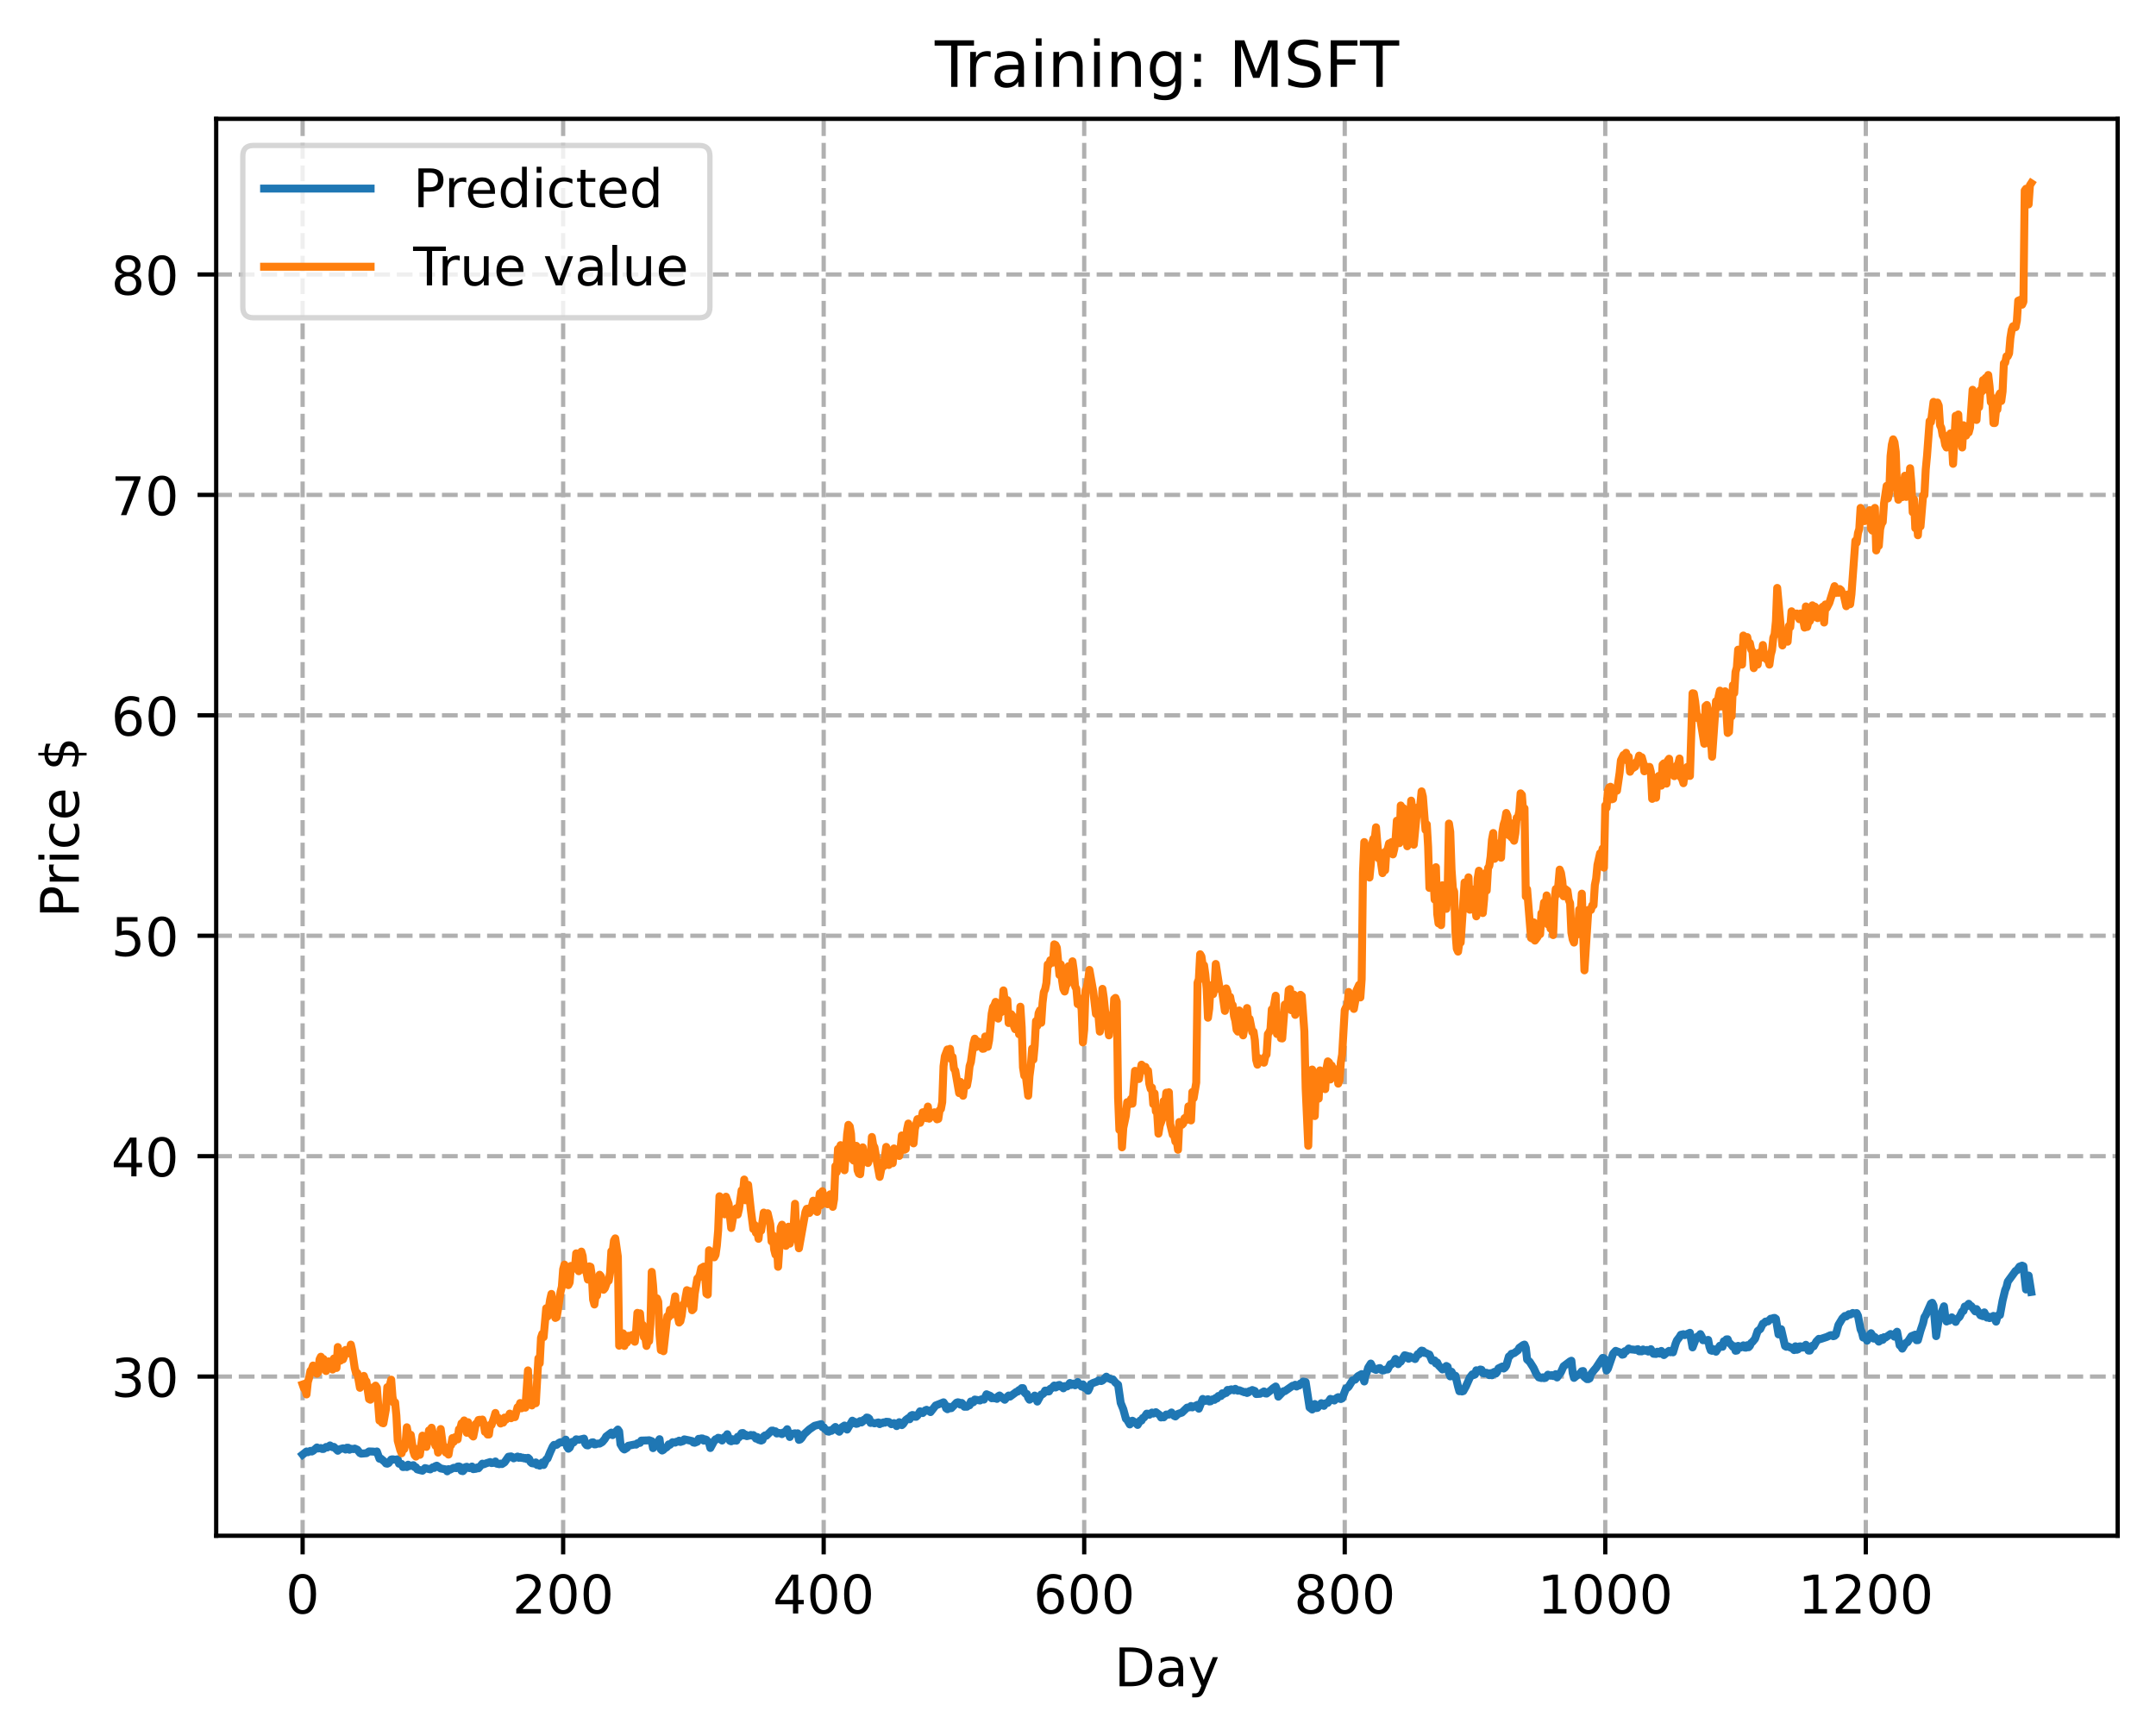 <?xml version="1.0" encoding="utf-8" standalone="no"?>
<!DOCTYPE svg PUBLIC "-//W3C//DTD SVG 1.1//EN"
  "http://www.w3.org/Graphics/SVG/1.1/DTD/svg11.dtd">
<!-- Created with matplotlib (https://matplotlib.org/) -->
<svg height="325.986pt" version="1.1" viewBox="0 0 404.923 325.986" width="404.923pt" xmlns="http://www.w3.org/2000/svg" xmlns:xlink="http://www.w3.org/1999/xlink">
 <defs>
  <style type="text/css">
*{stroke-linecap:butt;stroke-linejoin:round;}
  </style>
 </defs>
 <g id="figure_1">
  <g id="patch_1">
   <path d="M 0 325.986 
L 404.923 325.986 
L 404.923 0 
L 0 0 
z
" style="fill:#ffffff;"/>
  </g>
  <g id="axes_1">
   <g id="patch_2">
    <path d="M 40.603 288.43 
L 397.723 288.43 
L 397.723 22.318 
L 40.603 22.318 
z
" style="fill:#ffffff;"/>
   </g>
   <g id="matplotlib.axis_1">
    <g id="xtick_1">
     <g id="line2d_1">
      <path clip-path="url(#p2dc6ec1b86)" d="M 56.836 288.43 
L 56.836 22.318 
" style="fill:none;stroke:#b0b0b0;stroke-dasharray:2.96,1.28;stroke-dashoffset:0;stroke-width:0.8;"/>
     </g>
     <g id="line2d_2">
      <defs>
       <path d="M 0 0 
L 0 3.5 
" id="m0e6fcb90dd" style="stroke:#000000;stroke-width:0.8;"/>
      </defs>
      <g>
       <use style="stroke:#000000;stroke-width:0.8;" x="56.836" xlink:href="#m0e6fcb90dd" y="288.43"/>
      </g>
     </g>
     <g id="text_1">
      <!-- 0 -->
      <defs>
       <path d="M 31.781 66.406 
Q 24.172 66.406 20.328 58.906 
Q 16.5 51.422 16.5 36.375 
Q 16.5 21.391 20.328 13.891 
Q 24.172 6.391 31.781 6.391 
Q 39.453 6.391 43.281 13.891 
Q 47.125 21.391 47.125 36.375 
Q 47.125 51.422 43.281 58.906 
Q 39.453 66.406 31.781 66.406 
z
M 31.781 74.219 
Q 44.047 74.219 50.516 64.516 
Q 56.984 54.828 56.984 36.375 
Q 56.984 17.969 50.516 8.266 
Q 44.047 -1.422 31.781 -1.422 
Q 19.531 -1.422 13.062 8.266 
Q 6.594 17.969 6.594 36.375 
Q 6.594 54.828 13.062 64.516 
Q 19.531 74.219 31.781 74.219 
z
" id="DejaVuSans-48"/>
      </defs>
      <g transform="translate(53.655 303.029)scale(0.1 -0.1)">
       <use xlink:href="#DejaVuSans-48"/>
      </g>
     </g>
    </g>
    <g id="xtick_2">
     <g id="line2d_3">
      <path clip-path="url(#p2dc6ec1b86)" d="M 105.766 288.43 
L 105.766 22.318 
" style="fill:none;stroke:#b0b0b0;stroke-dasharray:2.96,1.28;stroke-dashoffset:0;stroke-width:0.8;"/>
     </g>
     <g id="line2d_4">
      <g>
       <use style="stroke:#000000;stroke-width:0.8;" x="105.766" xlink:href="#m0e6fcb90dd" y="288.43"/>
      </g>
     </g>
     <g id="text_2">
      <!-- 200 -->
      <defs>
       <path d="M 19.188 8.297 
L 53.609 8.297 
L 53.609 0 
L 7.328 0 
L 7.328 8.297 
Q 12.938 14.109 22.625 23.891 
Q 32.328 33.688 34.812 36.531 
Q 39.547 41.844 41.422 45.531 
Q 43.312 49.219 43.312 52.781 
Q 43.312 58.594 39.234 62.25 
Q 35.156 65.922 28.609 65.922 
Q 23.969 65.922 18.812 64.312 
Q 13.672 62.703 7.812 59.422 
L 7.812 69.391 
Q 13.766 71.781 18.938 73 
Q 24.125 74.219 28.422 74.219 
Q 39.75 74.219 46.484 68.547 
Q 53.219 62.891 53.219 53.422 
Q 53.219 48.922 51.531 44.891 
Q 49.859 40.875 45.406 35.406 
Q 44.188 33.984 37.641 27.219 
Q 31.109 20.453 19.188 8.297 
z
" id="DejaVuSans-50"/>
      </defs>
      <g transform="translate(96.223 303.029)scale(0.1 -0.1)">
       <use xlink:href="#DejaVuSans-50"/>
       <use x="63.623" xlink:href="#DejaVuSans-48"/>
       <use x="127.246" xlink:href="#DejaVuSans-48"/>
      </g>
     </g>
    </g>
    <g id="xtick_3">
     <g id="line2d_5">
      <path clip-path="url(#p2dc6ec1b86)" d="M 154.697 288.43 
L 154.697 22.318 
" style="fill:none;stroke:#b0b0b0;stroke-dasharray:2.96,1.28;stroke-dashoffset:0;stroke-width:0.8;"/>
     </g>
     <g id="line2d_6">
      <g>
       <use style="stroke:#000000;stroke-width:0.8;" x="154.697" xlink:href="#m0e6fcb90dd" y="288.43"/>
      </g>
     </g>
     <g id="text_3">
      <!-- 400 -->
      <defs>
       <path d="M 37.797 64.312 
L 12.891 25.391 
L 37.797 25.391 
z
M 35.203 72.906 
L 47.609 72.906 
L 47.609 25.391 
L 58.016 25.391 
L 58.016 17.188 
L 47.609 17.188 
L 47.609 0 
L 37.797 0 
L 37.797 17.188 
L 4.891 17.188 
L 4.891 26.703 
z
" id="DejaVuSans-52"/>
      </defs>
      <g transform="translate(145.153 303.029)scale(0.1 -0.1)">
       <use xlink:href="#DejaVuSans-52"/>
       <use x="63.623" xlink:href="#DejaVuSans-48"/>
       <use x="127.246" xlink:href="#DejaVuSans-48"/>
      </g>
     </g>
    </g>
    <g id="xtick_4">
     <g id="line2d_7">
      <path clip-path="url(#p2dc6ec1b86)" d="M 203.628 288.43 
L 203.628 22.318 
" style="fill:none;stroke:#b0b0b0;stroke-dasharray:2.96,1.28;stroke-dashoffset:0;stroke-width:0.8;"/>
     </g>
     <g id="line2d_8">
      <g>
       <use style="stroke:#000000;stroke-width:0.8;" x="203.628" xlink:href="#m0e6fcb90dd" y="288.43"/>
      </g>
     </g>
     <g id="text_4">
      <!-- 600 -->
      <defs>
       <path d="M 33.016 40.375 
Q 26.375 40.375 22.484 35.828 
Q 18.609 31.297 18.609 23.391 
Q 18.609 15.531 22.484 10.953 
Q 26.375 6.391 33.016 6.391 
Q 39.656 6.391 43.531 10.953 
Q 47.406 15.531 47.406 23.391 
Q 47.406 31.297 43.531 35.828 
Q 39.656 40.375 33.016 40.375 
z
M 52.594 71.297 
L 52.594 62.312 
Q 48.875 64.062 45.094 64.984 
Q 41.312 65.922 37.594 65.922 
Q 27.828 65.922 22.672 59.328 
Q 17.531 52.734 16.797 39.406 
Q 19.672 43.656 24.016 45.922 
Q 28.375 48.188 33.594 48.188 
Q 44.578 48.188 50.953 41.516 
Q 57.328 34.859 57.328 23.391 
Q 57.328 12.156 50.688 5.359 
Q 44.047 -1.422 33.016 -1.422 
Q 20.359 -1.422 13.672 8.266 
Q 6.984 17.969 6.984 36.375 
Q 6.984 53.656 15.188 63.938 
Q 23.391 74.219 37.203 74.219 
Q 40.922 74.219 44.703 73.484 
Q 48.484 72.75 52.594 71.297 
z
" id="DejaVuSans-54"/>
      </defs>
      <g transform="translate(194.084 303.029)scale(0.1 -0.1)">
       <use xlink:href="#DejaVuSans-54"/>
       <use x="63.623" xlink:href="#DejaVuSans-48"/>
       <use x="127.246" xlink:href="#DejaVuSans-48"/>
      </g>
     </g>
    </g>
    <g id="xtick_5">
     <g id="line2d_9">
      <path clip-path="url(#p2dc6ec1b86)" d="M 252.558 288.43 
L 252.558 22.318 
" style="fill:none;stroke:#b0b0b0;stroke-dasharray:2.96,1.28;stroke-dashoffset:0;stroke-width:0.8;"/>
     </g>
     <g id="line2d_10">
      <g>
       <use style="stroke:#000000;stroke-width:0.8;" x="252.558" xlink:href="#m0e6fcb90dd" y="288.43"/>
      </g>
     </g>
     <g id="text_5">
      <!-- 800 -->
      <defs>
       <path d="M 31.781 34.625 
Q 24.75 34.625 20.719 30.859 
Q 16.703 27.094 16.703 20.516 
Q 16.703 13.922 20.719 10.156 
Q 24.75 6.391 31.781 6.391 
Q 38.812 6.391 42.859 10.172 
Q 46.922 13.969 46.922 20.516 
Q 46.922 27.094 42.891 30.859 
Q 38.875 34.625 31.781 34.625 
z
M 21.922 38.812 
Q 15.578 40.375 12.031 44.719 
Q 8.5 49.078 8.5 55.328 
Q 8.5 64.062 14.719 69.141 
Q 20.953 74.219 31.781 74.219 
Q 42.672 74.219 48.875 69.141 
Q 55.078 64.062 55.078 55.328 
Q 55.078 49.078 51.531 44.719 
Q 48 40.375 41.703 38.812 
Q 48.828 37.156 52.797 32.312 
Q 56.781 27.484 56.781 20.516 
Q 56.781 9.906 50.312 4.234 
Q 43.844 -1.422 31.781 -1.422 
Q 19.734 -1.422 13.25 4.234 
Q 6.781 9.906 6.781 20.516 
Q 6.781 27.484 10.781 32.312 
Q 14.797 37.156 21.922 38.812 
z
M 18.312 54.391 
Q 18.312 48.734 21.844 45.562 
Q 25.391 42.391 31.781 42.391 
Q 38.141 42.391 41.719 45.562 
Q 45.312 48.734 45.312 54.391 
Q 45.312 60.062 41.719 63.234 
Q 38.141 66.406 31.781 66.406 
Q 25.391 66.406 21.844 63.234 
Q 18.312 60.062 18.312 54.391 
z
" id="DejaVuSans-56"/>
      </defs>
      <g transform="translate(243.015 303.029)scale(0.1 -0.1)">
       <use xlink:href="#DejaVuSans-56"/>
       <use x="63.623" xlink:href="#DejaVuSans-48"/>
       <use x="127.246" xlink:href="#DejaVuSans-48"/>
      </g>
     </g>
    </g>
    <g id="xtick_6">
     <g id="line2d_11">
      <path clip-path="url(#p2dc6ec1b86)" d="M 301.489 288.43 
L 301.489 22.318 
" style="fill:none;stroke:#b0b0b0;stroke-dasharray:2.96,1.28;stroke-dashoffset:0;stroke-width:0.8;"/>
     </g>
     <g id="line2d_12">
      <g>
       <use style="stroke:#000000;stroke-width:0.8;" x="301.489" xlink:href="#m0e6fcb90dd" y="288.43"/>
      </g>
     </g>
     <g id="text_6">
      <!-- 1000 -->
      <defs>
       <path d="M 12.406 8.297 
L 28.516 8.297 
L 28.516 63.922 
L 10.984 60.406 
L 10.984 69.391 
L 28.422 72.906 
L 38.281 72.906 
L 38.281 8.297 
L 54.391 8.297 
L 54.391 0 
L 12.406 0 
z
" id="DejaVuSans-49"/>
      </defs>
      <g transform="translate(288.764 303.029)scale(0.1 -0.1)">
       <use xlink:href="#DejaVuSans-49"/>
       <use x="63.623" xlink:href="#DejaVuSans-48"/>
       <use x="127.246" xlink:href="#DejaVuSans-48"/>
       <use x="190.869" xlink:href="#DejaVuSans-48"/>
      </g>
     </g>
    </g>
    <g id="xtick_7">
     <g id="line2d_13">
      <path clip-path="url(#p2dc6ec1b86)" d="M 350.419 288.43 
L 350.419 22.318 
" style="fill:none;stroke:#b0b0b0;stroke-dasharray:2.96,1.28;stroke-dashoffset:0;stroke-width:0.8;"/>
     </g>
     <g id="line2d_14">
      <g>
       <use style="stroke:#000000;stroke-width:0.8;" x="350.419" xlink:href="#m0e6fcb90dd" y="288.43"/>
      </g>
     </g>
     <g id="text_7">
      <!-- 1200 -->
      <g transform="translate(337.694 303.029)scale(0.1 -0.1)">
       <use xlink:href="#DejaVuSans-49"/>
       <use x="63.623" xlink:href="#DejaVuSans-50"/>
       <use x="127.246" xlink:href="#DejaVuSans-48"/>
       <use x="190.869" xlink:href="#DejaVuSans-48"/>
      </g>
     </g>
    </g>
    <g id="text_8">
     <!-- Day -->
     <defs>
      <path d="M 19.672 64.797 
L 19.672 8.109 
L 31.594 8.109 
Q 46.688 8.109 53.688 14.938 
Q 60.688 21.781 60.688 36.531 
Q 60.688 51.172 53.688 57.984 
Q 46.688 64.797 31.594 64.797 
z
M 9.812 72.906 
L 30.078 72.906 
Q 51.266 72.906 61.172 64.094 
Q 71.094 55.281 71.094 36.531 
Q 71.094 17.672 61.125 8.828 
Q 51.172 0 30.078 0 
L 9.812 0 
z
" id="DejaVuSans-68"/>
      <path d="M 34.281 27.484 
Q 23.391 27.484 19.188 25 
Q 14.984 22.516 14.984 16.5 
Q 14.984 11.719 18.141 8.906 
Q 21.297 6.109 26.703 6.109 
Q 34.188 6.109 38.703 11.406 
Q 43.219 16.703 43.219 25.484 
L 43.219 27.484 
z
M 52.203 31.203 
L 52.203 0 
L 43.219 0 
L 43.219 8.297 
Q 40.141 3.328 35.547 0.953 
Q 30.953 -1.422 24.312 -1.422 
Q 15.922 -1.422 10.953 3.297 
Q 6 8.016 6 15.922 
Q 6 25.141 12.172 29.828 
Q 18.359 34.516 30.609 34.516 
L 43.219 34.516 
L 43.219 35.406 
Q 43.219 41.609 39.141 45 
Q 35.062 48.391 27.688 48.391 
Q 23 48.391 18.547 47.266 
Q 14.109 46.141 10.016 43.891 
L 10.016 52.203 
Q 14.938 54.109 19.578 55.047 
Q 24.219 56 28.609 56 
Q 40.484 56 46.344 49.844 
Q 52.203 43.703 52.203 31.203 
z
" id="DejaVuSans-97"/>
      <path d="M 32.172 -5.078 
Q 28.375 -14.844 24.75 -17.812 
Q 21.141 -20.797 15.094 -20.797 
L 7.906 -20.797 
L 7.906 -13.281 
L 13.188 -13.281 
Q 16.891 -13.281 18.938 -11.516 
Q 21 -9.766 23.484 -3.219 
L 25.094 0.875 
L 2.984 54.688 
L 12.5 54.688 
L 29.594 11.922 
L 46.688 54.688 
L 56.203 54.688 
z
" id="DejaVuSans-121"/>
     </defs>
     <g transform="translate(209.29 316.707)scale(0.1 -0.1)">
      <use xlink:href="#DejaVuSans-68"/>
      <use x="77.002" xlink:href="#DejaVuSans-97"/>
      <use x="138.281" xlink:href="#DejaVuSans-121"/>
     </g>
    </g>
   </g>
   <g id="matplotlib.axis_2">
    <g id="ytick_1">
     <g id="line2d_15">
      <path clip-path="url(#p2dc6ec1b86)" d="M 40.603 258.539 
L 397.723 258.539 
" style="fill:none;stroke:#b0b0b0;stroke-dasharray:2.96,1.28;stroke-dashoffset:0;stroke-width:0.8;"/>
     </g>
     <g id="line2d_16">
      <defs>
       <path d="M 0 0 
L -3.5 0 
" id="mcf39a1fd42" style="stroke:#000000;stroke-width:0.8;"/>
      </defs>
      <g>
       <use style="stroke:#000000;stroke-width:0.8;" x="40.603" xlink:href="#mcf39a1fd42" y="258.539"/>
      </g>
     </g>
     <g id="text_9">
      <!-- 30 -->
      <defs>
       <path d="M 40.578 39.312 
Q 47.656 37.797 51.625 33 
Q 55.609 28.219 55.609 21.188 
Q 55.609 10.406 48.188 4.484 
Q 40.766 -1.422 27.094 -1.422 
Q 22.516 -1.422 17.656 -0.516 
Q 12.797 0.391 7.625 2.203 
L 7.625 11.719 
Q 11.719 9.328 16.594 8.109 
Q 21.484 6.891 26.812 6.891 
Q 36.078 6.891 40.938 10.547 
Q 45.797 14.203 45.797 21.188 
Q 45.797 27.641 41.281 31.266 
Q 36.766 34.906 28.719 34.906 
L 20.219 34.906 
L 20.219 43.016 
L 29.109 43.016 
Q 36.375 43.016 40.234 45.922 
Q 44.094 48.828 44.094 54.297 
Q 44.094 59.906 40.109 62.906 
Q 36.141 65.922 28.719 65.922 
Q 24.656 65.922 20.016 65.031 
Q 15.375 64.156 9.812 62.312 
L 9.812 71.094 
Q 15.438 72.656 20.344 73.438 
Q 25.25 74.219 29.594 74.219 
Q 40.828 74.219 47.359 69.109 
Q 53.906 64.016 53.906 55.328 
Q 53.906 49.266 50.438 45.094 
Q 46.969 40.922 40.578 39.312 
z
" id="DejaVuSans-51"/>
      </defs>
      <g transform="translate(20.878 262.338)scale(0.1 -0.1)">
       <use xlink:href="#DejaVuSans-51"/>
       <use x="63.623" xlink:href="#DejaVuSans-48"/>
      </g>
     </g>
    </g>
    <g id="ytick_2">
     <g id="line2d_17">
      <path clip-path="url(#p2dc6ec1b86)" d="M 40.603 217.142 
L 397.723 217.142 
" style="fill:none;stroke:#b0b0b0;stroke-dasharray:2.96,1.28;stroke-dashoffset:0;stroke-width:0.8;"/>
     </g>
     <g id="line2d_18">
      <g>
       <use style="stroke:#000000;stroke-width:0.8;" x="40.603" xlink:href="#mcf39a1fd42" y="217.142"/>
      </g>
     </g>
     <g id="text_10">
      <!-- 40 -->
      <g transform="translate(20.878 220.941)scale(0.1 -0.1)">
       <use xlink:href="#DejaVuSans-52"/>
       <use x="63.623" xlink:href="#DejaVuSans-48"/>
      </g>
     </g>
    </g>
    <g id="ytick_3">
     <g id="line2d_19">
      <path clip-path="url(#p2dc6ec1b86)" d="M 40.603 175.744 
L 397.723 175.744 
" style="fill:none;stroke:#b0b0b0;stroke-dasharray:2.96,1.28;stroke-dashoffset:0;stroke-width:0.8;"/>
     </g>
     <g id="line2d_20">
      <g>
       <use style="stroke:#000000;stroke-width:0.8;" x="40.603" xlink:href="#mcf39a1fd42" y="175.744"/>
      </g>
     </g>
     <g id="text_11">
      <!-- 50 -->
      <defs>
       <path d="M 10.797 72.906 
L 49.516 72.906 
L 49.516 64.594 
L 19.828 64.594 
L 19.828 46.734 
Q 21.969 47.469 24.109 47.828 
Q 26.266 48.188 28.422 48.188 
Q 40.625 48.188 47.75 41.5 
Q 54.891 34.812 54.891 23.391 
Q 54.891 11.625 47.562 5.094 
Q 40.234 -1.422 26.906 -1.422 
Q 22.312 -1.422 17.547 -0.641 
Q 12.797 0.141 7.719 1.703 
L 7.719 11.625 
Q 12.109 9.234 16.797 8.062 
Q 21.484 6.891 26.703 6.891 
Q 35.156 6.891 40.078 11.328 
Q 45.016 15.766 45.016 23.391 
Q 45.016 31 40.078 35.438 
Q 35.156 39.891 26.703 39.891 
Q 22.75 39.891 18.812 39.016 
Q 14.891 38.141 10.797 36.281 
z
" id="DejaVuSans-53"/>
      </defs>
      <g transform="translate(20.878 179.544)scale(0.1 -0.1)">
       <use xlink:href="#DejaVuSans-53"/>
       <use x="63.623" xlink:href="#DejaVuSans-48"/>
      </g>
     </g>
    </g>
    <g id="ytick_4">
     <g id="line2d_21">
      <path clip-path="url(#p2dc6ec1b86)" d="M 40.603 134.347 
L 397.723 134.347 
" style="fill:none;stroke:#b0b0b0;stroke-dasharray:2.96,1.28;stroke-dashoffset:0;stroke-width:0.8;"/>
     </g>
     <g id="line2d_22">
      <g>
       <use style="stroke:#000000;stroke-width:0.8;" x="40.603" xlink:href="#mcf39a1fd42" y="134.347"/>
      </g>
     </g>
     <g id="text_12">
      <!-- 60 -->
      <g transform="translate(20.878 138.146)scale(0.1 -0.1)">
       <use xlink:href="#DejaVuSans-54"/>
       <use x="63.623" xlink:href="#DejaVuSans-48"/>
      </g>
     </g>
    </g>
    <g id="ytick_5">
     <g id="line2d_23">
      <path clip-path="url(#p2dc6ec1b86)" d="M 40.603 92.95 
L 397.723 92.95 
" style="fill:none;stroke:#b0b0b0;stroke-dasharray:2.96,1.28;stroke-dashoffset:0;stroke-width:0.8;"/>
     </g>
     <g id="line2d_24">
      <g>
       <use style="stroke:#000000;stroke-width:0.8;" x="40.603" xlink:href="#mcf39a1fd42" y="92.95"/>
      </g>
     </g>
     <g id="text_13">
      <!-- 70 -->
      <defs>
       <path d="M 8.203 72.906 
L 55.078 72.906 
L 55.078 68.703 
L 28.609 0 
L 18.312 0 
L 43.219 64.594 
L 8.203 64.594 
z
" id="DejaVuSans-55"/>
      </defs>
      <g transform="translate(20.878 96.749)scale(0.1 -0.1)">
       <use xlink:href="#DejaVuSans-55"/>
       <use x="63.623" xlink:href="#DejaVuSans-48"/>
      </g>
     </g>
    </g>
    <g id="ytick_6">
     <g id="line2d_25">
      <path clip-path="url(#p2dc6ec1b86)" d="M 40.603 51.553 
L 397.723 51.553 
" style="fill:none;stroke:#b0b0b0;stroke-dasharray:2.96,1.28;stroke-dashoffset:0;stroke-width:0.8;"/>
     </g>
     <g id="line2d_26">
      <g>
       <use style="stroke:#000000;stroke-width:0.8;" x="40.603" xlink:href="#mcf39a1fd42" y="51.553"/>
      </g>
     </g>
     <g id="text_14">
      <!-- 80 -->
      <g transform="translate(20.878 55.352)scale(0.1 -0.1)">
       <use xlink:href="#DejaVuSans-56"/>
       <use x="63.623" xlink:href="#DejaVuSans-48"/>
      </g>
     </g>
    </g>
    <g id="text_15">
     <!-- Price $ -->
     <defs>
      <path d="M 19.672 64.797 
L 19.672 37.406 
L 32.078 37.406 
Q 38.969 37.406 42.719 40.969 
Q 46.484 44.531 46.484 51.125 
Q 46.484 57.672 42.719 61.234 
Q 38.969 64.797 32.078 64.797 
z
M 9.812 72.906 
L 32.078 72.906 
Q 44.344 72.906 50.609 67.359 
Q 56.891 61.812 56.891 51.125 
Q 56.891 40.328 50.609 34.812 
Q 44.344 29.297 32.078 29.297 
L 19.672 29.297 
L 19.672 0 
L 9.812 0 
z
" id="DejaVuSans-80"/>
      <path d="M 41.109 46.297 
Q 39.594 47.172 37.812 47.578 
Q 36.031 48 33.891 48 
Q 26.266 48 22.188 43.047 
Q 18.109 38.094 18.109 28.812 
L 18.109 0 
L 9.078 0 
L 9.078 54.688 
L 18.109 54.688 
L 18.109 46.188 
Q 20.953 51.172 25.484 53.578 
Q 30.031 56 36.531 56 
Q 37.453 56 38.578 55.875 
Q 39.703 55.766 41.062 55.516 
z
" id="DejaVuSans-114"/>
      <path d="M 9.422 54.688 
L 18.406 54.688 
L 18.406 0 
L 9.422 0 
z
M 9.422 75.984 
L 18.406 75.984 
L 18.406 64.594 
L 9.422 64.594 
z
" id="DejaVuSans-105"/>
      <path d="M 48.781 52.594 
L 48.781 44.188 
Q 44.969 46.297 41.141 47.344 
Q 37.312 48.391 33.406 48.391 
Q 24.656 48.391 19.812 42.844 
Q 14.984 37.312 14.984 27.297 
Q 14.984 17.281 19.812 11.734 
Q 24.656 6.203 33.406 6.203 
Q 37.312 6.203 41.141 7.25 
Q 44.969 8.297 48.781 10.406 
L 48.781 2.094 
Q 45.016 0.344 40.984 -0.531 
Q 36.969 -1.422 32.422 -1.422 
Q 20.062 -1.422 12.781 6.344 
Q 5.516 14.109 5.516 27.297 
Q 5.516 40.672 12.859 48.328 
Q 20.219 56 33.016 56 
Q 37.156 56 41.109 55.141 
Q 45.062 54.297 48.781 52.594 
z
" id="DejaVuSans-99"/>
      <path d="M 56.203 29.594 
L 56.203 25.203 
L 14.891 25.203 
Q 15.484 15.922 20.484 11.062 
Q 25.484 6.203 34.422 6.203 
Q 39.594 6.203 44.453 7.469 
Q 49.312 8.734 54.109 11.281 
L 54.109 2.781 
Q 49.266 0.734 44.188 -0.344 
Q 39.109 -1.422 33.891 -1.422 
Q 20.797 -1.422 13.156 6.188 
Q 5.516 13.812 5.516 26.812 
Q 5.516 40.234 12.766 48.109 
Q 20.016 56 32.328 56 
Q 43.359 56 49.781 48.891 
Q 56.203 41.797 56.203 29.594 
z
M 47.219 32.234 
Q 47.125 39.594 43.094 43.984 
Q 39.062 48.391 32.422 48.391 
Q 24.906 48.391 20.391 44.141 
Q 15.875 39.891 15.188 32.172 
z
" id="DejaVuSans-101"/>
      <path id="DejaVuSans-32"/>
      <path d="M 33.797 -14.703 
L 28.906 -14.703 
L 28.859 0 
Q 23.734 0.094 18.609 1.188 
Q 13.484 2.297 8.297 4.5 
L 8.297 13.281 
Q 13.281 10.156 18.375 8.562 
Q 23.484 6.984 28.906 6.938 
L 28.906 29.203 
Q 18.109 30.953 13.203 35.156 
Q 8.297 39.359 8.297 46.688 
Q 8.297 54.641 13.625 59.219 
Q 18.953 63.812 28.906 64.5 
L 28.906 75.984 
L 33.797 75.984 
L 33.797 64.656 
Q 38.328 64.453 42.578 63.688 
Q 46.828 62.938 50.875 61.625 
L 50.875 53.078 
Q 46.828 55.125 42.547 56.25 
Q 38.281 57.375 33.797 57.562 
L 33.797 36.719 
Q 44.875 35.016 50.094 30.609 
Q 55.328 26.219 55.328 18.609 
Q 55.328 10.359 49.781 5.594 
Q 44.234 0.828 33.797 0.094 
z
M 28.906 37.594 
L 28.906 57.625 
Q 23.25 56.984 20.266 54.391 
Q 17.281 51.812 17.281 47.516 
Q 17.281 43.312 20.031 40.969 
Q 22.797 38.625 28.906 37.594 
z
M 33.797 28.219 
L 33.797 7.078 
Q 39.984 7.906 43.141 10.594 
Q 46.297 13.281 46.297 17.672 
Q 46.297 21.969 43.281 24.5 
Q 40.281 27.047 33.797 28.219 
z
" id="DejaVuSans-36"/>
     </defs>
     <g transform="translate(14.798 172.342)rotate(-90)scale(0.1 -0.1)">
      <use xlink:href="#DejaVuSans-80"/>
      <use x="58.553" xlink:href="#DejaVuSans-114"/>
      <use x="99.666" xlink:href="#DejaVuSans-105"/>
      <use x="127.449" xlink:href="#DejaVuSans-99"/>
      <use x="182.43" xlink:href="#DejaVuSans-101"/>
      <use x="243.953" xlink:href="#DejaVuSans-32"/>
      <use x="275.74" xlink:href="#DejaVuSans-36"/>
     </g>
    </g>
   </g>
   <g id="line2d_27">
    <path clip-path="url(#p2dc6ec1b86)" d="M 56.836 273.188 
L 57.57 272.608 
L 57.814 272.748 
L 58.304 272.493 
L 58.548 272.615 
L 58.793 272.481 
L 59.282 272.073 
L 59.527 271.851 
L 59.772 272.043 
L 60.261 271.962 
L 60.506 272.136 
L 60.75 272.133 
L 61.24 271.76 
L 61.484 271.85 
L 61.974 271.471 
L 62.463 271.805 
L 62.708 271.747 
L 63.441 272.471 
L 63.686 272.217 
L 64.42 272.011 
L 64.665 272.054 
L 64.909 272.243 
L 65.154 271.902 
L 65.399 271.906 
L 65.643 272.278 
L 65.888 272.095 
L 66.377 272.16 
L 66.622 272.058 
L 67.111 272.278 
L 67.601 272.896 
L 67.845 273.014 
L 68.824 272.931 
L 69.313 272.601 
L 70.047 272.627 
L 70.536 272.683 
L 70.781 272.606 
L 71.27 273.966 
L 71.515 273.937 
L 72.249 274.551 
L 72.494 274.855 
L 72.738 274.902 
L 72.983 274.782 
L 73.472 274.123 
L 73.717 274.071 
L 74.206 274.162 
L 74.696 274.077 
L 74.94 274.907 
L 75.429 274.949 
L 75.674 275.532 
L 75.919 275.517 
L 76.163 275.338 
L 76.408 275.538 
L 76.653 275.089 
L 76.897 275.351 
L 77.631 275.181 
L 77.876 275.553 
L 78.121 275.563 
L 78.365 275.969 
L 78.855 276.102 
L 79.344 276.218 
L 79.833 275.729 
L 80.812 275.973 
L 81.301 275.572 
L 81.546 275.698 
L 81.79 275.36 
L 82.035 275.275 
L 82.769 275.796 
L 83.748 275.981 
L 83.992 276.334 
L 84.237 275.921 
L 84.482 276.042 
L 85.216 275.673 
L 85.705 275.736 
L 85.95 275.439 
L 86.194 275.41 
L 86.439 275.516 
L 86.684 276.248 
L 86.928 276.303 
L 87.173 276.03 
L 87.417 275.544 
L 87.662 275.477 
L 88.151 275.73 
L 88.396 275.655 
L 88.641 275.438 
L 88.885 275.926 
L 89.375 275.859 
L 89.619 275.614 
L 89.864 275.765 
L 90.598 274.892 
L 90.843 275.015 
L 91.332 274.825 
L 92.066 274.593 
L 92.311 274.783 
L 92.8 274.735 
L 93.044 274.486 
L 93.289 274.894 
L 93.778 274.994 
L 94.023 274.88 
L 94.268 274.97 
L 94.757 274.658 
L 95.491 273.596 
L 95.98 273.532 
L 96.225 273.638 
L 96.47 273.894 
L 97.204 273.565 
L 97.448 273.798 
L 97.693 273.649 
L 97.938 273.816 
L 98.182 273.763 
L 98.427 273.903 
L 98.672 273.827 
L 98.916 274.027 
L 99.161 273.802 
L 99.405 274.023 
L 99.65 274.6 
L 99.895 274.81 
L 100.384 274.885 
L 100.629 274.665 
L 100.873 275.145 
L 101.118 275.098 
L 101.363 275.277 
L 101.852 274.662 
L 102.097 275.145 
L 102.586 274.094 
L 102.831 273.941 
L 103.32 272.747 
L 103.809 271.684 
L 104.054 271.369 
L 104.543 271.358 
L 105.032 270.961 
L 105.277 270.862 
L 105.522 270.905 
L 106.011 270.664 
L 106.256 270.387 
L 106.5 271.733 
L 106.745 272.09 
L 106.99 271.895 
L 107.479 270.8 
L 107.724 270.917 
L 108.213 270.323 
L 108.702 270.416 
L 109.192 270.313 
L 109.681 270.192 
L 109.926 271.147 
L 110.17 271.43 
L 110.415 271.468 
L 111.149 270.908 
L 111.393 270.884 
L 111.638 271.275 
L 111.883 271.264 
L 112.127 271.129 
L 112.617 271.127 
L 113.106 270.845 
L 113.595 270.261 
L 113.84 269.801 
L 114.819 269.062 
L 115.063 269.531 
L 116.042 268.488 
L 116.287 268.842 
L 116.531 271.236 
L 117.02 272.053 
L 117.265 272.229 
L 117.754 271.919 
L 117.999 271.534 
L 119.222 271.289 
L 119.467 271.324 
L 119.712 271.063 
L 120.201 270.993 
L 120.446 270.564 
L 121.669 270.526 
L 121.914 270.498 
L 122.403 270.667 
L 122.648 271.978 
L 122.892 271.728 
L 123.137 271.198 
L 123.381 271.125 
L 123.871 270.301 
L 124.115 272.217 
L 124.36 272.428 
L 124.605 272.295 
L 124.849 271.98 
L 125.094 271.906 
L 125.339 271.696 
L 125.583 271.268 
L 125.828 271.351 
L 126.317 270.865 
L 126.807 270.945 
L 127.051 270.775 
L 127.296 270.77 
L 127.541 270.574 
L 127.785 270.817 
L 128.275 270.662 
L 128.519 270.334 
L 129.253 270.484 
L 129.987 270.654 
L 130.232 270.925 
L 130.476 270.972 
L 130.966 270.771 
L 131.21 270.234 
L 131.455 270.272 
L 131.7 270.157 
L 131.944 270.168 
L 132.189 270.572 
L 132.434 270.33 
L 132.678 270.419 
L 133.168 271.018 
L 133.412 271.953 
L 134.146 270.605 
L 134.391 270.313 
L 134.636 270.316 
L 134.88 270.034 
L 135.125 270.08 
L 135.614 270.548 
L 136.103 269.882 
L 136.348 269.762 
L 136.593 269.367 
L 137.082 270.596 
L 137.327 270.696 
L 137.571 270.3 
L 137.816 270.566 
L 138.061 270.403 
L 138.305 270.579 
L 138.55 269.844 
L 138.795 269.955 
L 139.284 269.164 
L 139.529 269.14 
L 139.773 269.614 
L 140.018 269.436 
L 140.263 269.727 
L 140.752 269.611 
L 140.996 269.504 
L 141.241 269.635 
L 141.486 269.53 
L 141.73 269.738 
L 141.975 270.187 
L 142.22 269.889 
L 142.464 270.397 
L 142.954 270.562 
L 143.198 270.456 
L 143.443 269.772 
L 143.688 269.586 
L 143.932 269.649 
L 144.911 268.689 
L 145.156 268.684 
L 145.4 268.864 
L 145.645 268.818 
L 145.89 269.227 
L 146.379 269.127 
L 146.868 269.348 
L 147.113 269.04 
L 147.357 269.1 
L 147.847 268.426 
L 148.336 269.886 
L 148.581 269.332 
L 149.315 269.194 
L 149.559 269.311 
L 149.804 269.195 
L 150.049 270.428 
L 150.293 270.345 
L 150.538 270.094 
L 151.027 269.351 
L 152.006 268.458 
L 152.984 267.785 
L 154.208 267.472 
L 154.452 268.025 
L 154.697 268.032 
L 154.942 268.405 
L 155.186 268.543 
L 155.431 268.837 
L 155.676 268.89 
L 155.92 268.632 
L 156.165 268.727 
L 156.654 268.209 
L 156.899 268.005 
L 157.144 268.527 
L 157.633 268.9 
L 157.878 268.572 
L 158.122 268.052 
L 158.612 267.737 
L 159.101 268.492 
L 160.079 266.822 
L 160.324 267.305 
L 160.569 267.055 
L 160.813 267.42 
L 161.058 267.367 
L 161.547 266.896 
L 161.792 267.156 
L 162.037 266.971 
L 162.281 266.631 
L 162.526 266.695 
L 162.771 266.233 
L 163.015 266.273 
L 163.26 266.465 
L 163.505 267.247 
L 163.749 267.149 
L 164.239 267.324 
L 164.972 267.155 
L 165.217 267.469 
L 165.462 267.242 
L 165.706 267.29 
L 165.951 267.139 
L 166.196 267.203 
L 166.44 267.027 
L 166.93 267.064 
L 167.419 267.484 
L 167.908 267.281 
L 168.153 267.422 
L 168.398 267.84 
L 168.642 267.586 
L 168.887 267.106 
L 169.132 267.229 
L 169.376 267.658 
L 169.621 267.45 
L 170.11 266.704 
L 170.6 266.336 
L 170.844 266.556 
L 171.089 265.881 
L 171.333 265.757 
L 171.578 265.794 
L 171.823 266.089 
L 172.067 266.094 
L 172.312 265.872 
L 172.801 265.063 
L 173.291 265.39 
L 173.78 264.88 
L 174.025 264.779 
L 174.269 264.974 
L 174.514 264.925 
L 174.759 265.208 
L 175.737 263.958 
L 176.471 263.675 
L 177.205 263.376 
L 177.45 263.73 
L 177.694 264.5 
L 177.939 264.668 
L 178.184 264.203 
L 178.428 264.494 
L 178.673 264.467 
L 179.652 263.445 
L 179.896 263.367 
L 180.141 263.416 
L 180.386 263.809 
L 180.63 263.495 
L 180.875 263.754 
L 181.12 264.205 
L 181.609 264.198 
L 181.854 263.914 
L 182.098 263.932 
L 182.343 263.212 
L 182.588 263.451 
L 182.832 263.337 
L 183.077 262.858 
L 184.055 263.031 
L 184.3 262.82 
L 184.789 262.861 
L 185.279 261.863 
L 186.013 262.177 
L 186.257 262.61 
L 186.502 262.482 
L 186.747 262.619 
L 186.991 262.566 
L 187.236 262.727 
L 187.481 262.231 
L 187.725 262.092 
L 188.704 262.893 
L 189.193 262.317 
L 189.438 262.099 
L 189.682 262.303 
L 190.906 261.401 
L 191.15 261.349 
L 191.395 261.069 
L 191.64 260.993 
L 191.884 260.711 
L 192.129 260.711 
L 192.374 261.488 
L 192.618 261.746 
L 192.863 261.81 
L 193.108 262.518 
L 193.352 262.881 
L 193.842 262.54 
L 194.086 262.49 
L 194.331 262.109 
L 194.575 262.45 
L 194.82 263.233 
L 195.554 261.904 
L 195.799 261.854 
L 196.043 261.654 
L 196.288 261.175 
L 196.533 261.178 
L 196.777 261.339 
L 197.022 261.319 
L 197.267 260.823 
L 197.511 260.744 
L 198.001 260.22 
L 198.245 260.59 
L 198.49 260.464 
L 198.735 260.158 
L 198.979 260.108 
L 199.224 260.417 
L 199.469 260.351 
L 199.713 260.742 
L 199.958 260.328 
L 200.203 260.427 
L 200.447 260.379 
L 200.936 259.746 
L 201.181 260.114 
L 201.426 259.879 
L 201.67 259.859 
L 201.915 260.175 
L 202.404 259.561 
L 202.649 260.046 
L 202.894 260.058 
L 203.138 260.423 
L 203.383 260.004 
L 203.628 260.612 
L 204.117 260.866 
L 204.362 261.194 
L 204.606 260.722 
L 204.851 259.966 
L 205.34 259.725 
L 206.074 259.465 
L 206.319 259.261 
L 206.808 259.379 
L 207.053 259.28 
L 207.787 258.558 
L 208.031 258.831 
L 208.276 258.869 
L 208.765 259.098 
L 209.01 259.062 
L 209.499 259.683 
L 209.989 260.078 
L 210.478 263.468 
L 210.967 264.671 
L 211.457 266.461 
L 211.701 266.678 
L 212.191 267.528 
L 212.435 267.006 
L 212.68 266.832 
L 213.169 267.137 
L 213.658 267.619 
L 214.148 266.784 
L 214.392 266.806 
L 214.637 266.315 
L 214.882 266.22 
L 215.371 265.503 
L 215.616 265.531 
L 215.86 265.716 
L 216.35 265.302 
L 216.594 265.485 
L 217.084 265.226 
L 217.818 265.78 
L 218.062 266.221 
L 218.307 266.105 
L 218.551 266.195 
L 219.041 265.666 
L 219.53 265.678 
L 220.019 265.286 
L 220.509 265.911 
L 220.753 266.027 
L 221.243 265.547 
L 221.977 265.307 
L 222.955 264.366 
L 223.445 264.309 
L 223.689 264.067 
L 223.934 264.326 
L 224.912 263.844 
L 225.157 264.57 
L 225.891 262.741 
L 226.136 263.015 
L 226.38 263.102 
L 226.625 262.864 
L 226.87 262.794 
L 227.114 263.216 
L 227.359 263.186 
L 227.604 262.864 
L 227.848 262.8 
L 228.093 262.911 
L 228.338 262.541 
L 228.582 262.638 
L 228.827 262.185 
L 229.072 262.246 
L 229.316 262.192 
L 229.561 261.681 
L 229.806 261.822 
L 230.05 261.567 
L 230.295 261.616 
L 230.539 261.048 
L 230.784 261.252 
L 231.029 260.996 
L 231.273 260.935 
L 231.763 261.126 
L 232.007 260.838 
L 232.497 261.197 
L 232.741 261.11 
L 233.72 261.487 
L 233.965 261.422 
L 234.209 261.621 
L 234.454 261.518 
L 234.699 261.255 
L 234.943 261.259 
L 235.188 261.067 
L 235.677 261.249 
L 235.922 261.817 
L 236.656 261.768 
L 237.39 261.327 
L 237.634 261.698 
L 237.879 261.733 
L 238.613 261.165 
L 239.102 260.733 
L 239.592 260.403 
L 239.836 261.01 
L 240.081 262.308 
L 241.06 261.288 
L 241.304 261.279 
L 242.772 260.263 
L 243.017 260.261 
L 243.261 260.077 
L 243.506 260.409 
L 243.751 260.168 
L 243.995 260.211 
L 244.24 259.843 
L 244.485 259.805 
L 244.729 259.483 
L 245.219 259.569 
L 245.953 264.349 
L 246.442 264.722 
L 246.931 263.694 
L 247.176 264.452 
L 247.421 264.422 
L 248.155 263.541 
L 248.644 264.038 
L 248.888 263.577 
L 249.378 263.48 
L 249.867 262.729 
L 250.112 262.953 
L 250.356 262.82 
L 250.601 263.037 
L 251.09 262.527 
L 251.335 262.406 
L 251.58 262.689 
L 251.824 262.758 
L 252.069 262.642 
L 252.803 260.736 
L 253.048 260.662 
L 253.292 260.435 
L 254.026 259.249 
L 254.515 259.112 
L 255.005 258.487 
L 255.739 258.076 
L 256.228 259.46 
L 256.473 258.251 
L 256.717 257.704 
L 256.962 256.868 
L 257.451 256.095 
L 257.941 257.07 
L 258.43 257.28 
L 258.919 256.987 
L 259.164 256.944 
L 259.409 257.271 
L 259.653 257.394 
L 259.898 257.374 
L 260.143 257.239 
L 260.632 257.191 
L 261.121 256.222 
L 261.366 256.223 
L 261.855 255.715 
L 262.1 255.227 
L 262.589 256.201 
L 262.834 255.873 
L 263.078 255.741 
L 263.812 254.533 
L 264.302 254.662 
L 264.546 255.192 
L 264.791 254.76 
L 265.28 255.052 
L 265.525 255.021 
L 265.77 255.245 
L 266.259 254.334 
L 266.503 254.367 
L 266.748 253.881 
L 266.993 253.662 
L 267.237 253.723 
L 267.482 254.086 
L 267.727 254.079 
L 268.216 254.316 
L 268.461 254.405 
L 268.95 255.549 
L 269.439 255.509 
L 269.684 256.07 
L 269.929 255.896 
L 270.173 256.432 
L 270.907 257.196 
L 271.397 256.802 
L 271.641 256.55 
L 271.886 256.692 
L 272.131 257.883 
L 272.375 258.5 
L 272.62 257.631 
L 273.109 258.579 
L 273.354 258.386 
L 273.843 260.424 
L 274.088 261.293 
L 274.332 261.226 
L 274.577 261.338 
L 274.822 261.264 
L 275.311 260.386 
L 276.045 258.745 
L 276.534 258.113 
L 276.779 258.249 
L 277.024 258.146 
L 277.268 257.36 
L 277.513 257.586 
L 277.758 257.53 
L 278.002 257.215 
L 278.247 257.263 
L 278.491 257.876 
L 278.736 257.952 
L 278.981 257.814 
L 279.225 257.84 
L 279.715 258.269 
L 279.959 257.898 
L 280.204 258.29 
L 280.449 257.775 
L 280.693 257.644 
L 280.938 257.978 
L 281.183 257.683 
L 281.427 257.006 
L 282.161 256.651 
L 282.406 257.029 
L 282.651 256.848 
L 282.895 256.47 
L 283.385 254.761 
L 283.629 254.621 
L 283.874 254.263 
L 284.363 254.149 
L 285.097 253.604 
L 285.342 253.142 
L 286.076 252.618 
L 286.32 252.53 
L 286.565 253.138 
L 286.81 255.322 
L 287.299 255.772 
L 288.033 256.934 
L 288.522 258.001 
L 289.012 258.692 
L 289.501 258.817 
L 289.746 258.683 
L 289.99 258.835 
L 290.235 258.788 
L 290.724 258.184 
L 291.213 258.377 
L 291.458 258.267 
L 291.703 258.43 
L 291.947 258.448 
L 292.192 258.084 
L 292.437 258.706 
L 293.171 257.689 
L 293.66 256.604 
L 294.883 255.683 
L 295.128 255.566 
L 295.373 257.869 
L 295.617 258.786 
L 296.351 258.167 
L 296.596 258.152 
L 297.085 257.539 
L 297.33 257.502 
L 297.574 258.626 
L 298.064 259.021 
L 298.308 259.021 
L 298.553 258.887 
L 298.798 258.086 
L 299.287 257.453 
L 299.776 256.885 
L 300.51 255.753 
L 301 255.036 
L 301.244 255.08 
L 301.734 257.401 
L 301.978 257.071 
L 302.957 254.24 
L 303.446 253.709 
L 304.18 253.99 
L 304.425 254.064 
L 304.669 254.432 
L 304.914 254.369 
L 305.159 253.779 
L 305.403 253.799 
L 305.893 253.266 
L 306.137 253.417 
L 306.871 253.487 
L 307.116 253.525 
L 307.605 253.391 
L 307.85 253.789 
L 308.339 253.799 
L 308.584 253.451 
L 308.828 253.666 
L 309.073 253.683 
L 309.318 253.543 
L 309.562 253.841 
L 309.807 253.701 
L 310.052 253.394 
L 310.541 254.255 
L 311.03 254.289 
L 311.275 253.869 
L 311.52 253.934 
L 311.764 254.229 
L 312.009 253.723 
L 312.498 254.497 
L 313.232 253.876 
L 313.477 253.706 
L 313.722 253.972 
L 313.966 253.836 
L 314.211 253.987 
L 314.7 252.355 
L 314.945 251.749 
L 315.434 251.114 
L 315.679 250.692 
L 316.168 250.583 
L 316.413 250.751 
L 317.391 250.317 
L 317.881 253.057 
L 318.37 251.777 
L 318.615 251.177 
L 318.859 250.992 
L 319.104 251.047 
L 319.349 250.563 
L 319.593 250.987 
L 319.838 251.712 
L 320.082 251.666 
L 320.327 251.75 
L 320.816 251.653 
L 321.061 252.951 
L 321.306 253.617 
L 321.55 253.7 
L 321.795 253.39 
L 322.284 253.867 
L 323.018 252.744 
L 323.508 252.945 
L 323.752 251.906 
L 323.997 252.002 
L 324.242 251.555 
L 324.486 251.542 
L 324.731 252.222 
L 324.976 252.357 
L 325.465 252.962 
L 325.71 252.83 
L 325.954 253.694 
L 326.199 253.65 
L 326.443 252.776 
L 326.688 253.068 
L 326.933 253.079 
L 327.422 252.675 
L 327.667 253.085 
L 327.911 253.109 
L 328.156 252.647 
L 328.401 253.031 
L 328.645 252.782 
L 328.89 252.218 
L 329.135 252.028 
L 329.624 251.431 
L 330.113 249.984 
L 330.603 249.608 
L 331.092 248.59 
L 331.337 248.495 
L 331.581 248.213 
L 332.07 248.169 
L 332.56 247.671 
L 332.804 247.73 
L 333.049 247.548 
L 333.294 247.521 
L 333.538 247.695 
L 334.028 250.62 
L 334.517 249.641 
L 335.251 252.796 
L 335.496 252.943 
L 335.74 252.842 
L 336.719 253.287 
L 336.964 253.562 
L 337.208 252.853 
L 337.453 253.508 
L 337.698 253.419 
L 337.942 252.88 
L 338.187 252.859 
L 338.431 253.097 
L 338.676 253.089 
L 339.165 252.571 
L 339.655 253.655 
L 339.899 253.662 
L 340.389 252.736 
L 340.633 252.855 
L 341.123 251.96 
L 341.612 251.45 
L 341.857 251.507 
L 343.08 251.104 
L 343.814 250.764 
L 344.058 250.753 
L 344.303 250.959 
L 344.548 250.895 
L 344.792 250.662 
L 345.282 248.837 
L 346.016 247.624 
L 346.505 247.153 
L 346.75 247.241 
L 347.239 246.826 
L 347.484 246.89 
L 347.973 246.599 
L 348.218 246.688 
L 348.707 246.621 
L 348.952 247.121 
L 349.441 249.663 
L 349.686 250.214 
L 349.93 251.213 
L 350.175 251.224 
L 350.419 251.376 
L 350.664 251.792 
L 351.153 250.682 
L 351.398 250.396 
L 351.643 250.779 
L 351.887 251.406 
L 352.132 251.117 
L 352.866 251.975 
L 353.111 251.802 
L 353.355 251.308 
L 353.6 251.641 
L 353.845 251.142 
L 354.089 251.233 
L 355.068 250.55 
L 355.313 250.719 
L 355.557 250.652 
L 355.802 251.046 
L 356.046 250.379 
L 356.291 250.119 
L 356.78 252.674 
L 357.025 252.871 
L 357.27 253.291 
L 357.759 252.459 
L 358.004 252.171 
L 358.248 252.082 
L 358.982 250.956 
L 359.716 250.665 
L 359.961 251.712 
L 360.206 251.697 
L 360.695 249.922 
L 361.184 248.473 
L 361.429 247.371 
L 361.674 247.025 
L 362.652 244.824 
L 362.897 244.685 
L 363.141 245.194 
L 363.631 250.945 
L 364.12 247.86 
L 364.609 246.631 
L 365.099 245.341 
L 365.343 247.269 
L 365.588 248.195 
L 365.833 247.819 
L 366.077 248.023 
L 366.567 247.413 
L 367.301 248.27 
L 367.545 247.775 
L 368.034 247.305 
L 368.524 246.306 
L 368.768 246.205 
L 369.013 245.376 
L 369.258 245.402 
L 369.747 244.867 
L 369.992 245.174 
L 370.236 245.301 
L 370.97 246.291 
L 371.215 245.865 
L 371.949 247.024 
L 372.438 247.198 
L 372.683 246.483 
L 373.172 247.462 
L 373.417 247.264 
L 373.662 247.559 
L 374.395 247.144 
L 374.885 248.22 
L 375.129 247.345 
L 375.374 246.963 
L 375.619 246.974 
L 376.108 244.285 
L 376.597 242.285 
L 376.842 241.719 
L 377.087 240.701 
L 378.555 238.694 
L 378.799 238.589 
L 379.289 237.888 
L 379.778 237.704 
L 380.022 237.809 
L 380.512 242.186 
L 380.756 240.468 
L 381.001 239.57 
L 381.49 242.641 
L 381.49 242.641 
" style="fill:none;stroke:#1f77b4;stroke-linecap:square;stroke-width:1.5;"/>
   </g>
   <g id="line2d_28">
    <path clip-path="url(#p2dc6ec1b86)" d="M 56.836 260.029 
L 57.081 260.733 
L 57.325 260.982 
L 57.57 261.892 
L 57.814 259.574 
L 58.059 258.746 
L 58.304 257.463 
L 58.548 257.173 
L 58.793 256.469 
L 59.038 256.8 
L 59.282 256.925 
L 59.527 258.001 
L 59.772 257.711 
L 60.016 255.31 
L 60.261 254.813 
L 60.506 255.476 
L 60.75 255.227 
L 61.24 257.504 
L 61.484 256.221 
L 61.729 255.683 
L 61.974 255.931 
L 62.218 255.848 
L 62.463 257.214 
L 62.708 255.144 
L 62.952 256.925 
L 63.197 256.925 
L 63.441 252.992 
L 63.931 255.558 
L 64.175 255.269 
L 64.42 255.31 
L 64.665 254.689 
L 64.909 253.53 
L 65.154 253.53 
L 65.399 253.654 
L 65.643 254.192 
L 65.888 252.536 
L 66.133 253.613 
L 66.622 256.925 
L 66.867 257.877 
L 67.111 257.877 
L 67.601 260.65 
L 68.335 258.415 
L 68.579 259.16 
L 68.824 259.45 
L 69.313 262.762 
L 69.558 262.886 
L 70.047 260.568 
L 70.292 260.65 
L 70.536 260.236 
L 70.781 260.609 
L 71.27 266.819 
L 71.515 266.612 
L 71.76 267.233 
L 72.004 267.315 
L 72.494 264.583 
L 72.738 260.526 
L 72.983 260.609 
L 73.228 260.071 
L 73.472 259.119 
L 73.717 262.348 
L 73.962 263.465 
L 74.206 263.383 
L 74.451 265.908 
L 74.696 270.586 
L 75.185 272.366 
L 75.429 272.945 
L 75.674 272.076 
L 75.919 272.159 
L 76.163 271.165 
L 76.408 268.06 
L 76.897 270.627 
L 77.142 269.468 
L 77.631 272.573 
L 77.876 273.318 
L 78.121 273.566 
L 78.365 272.324 
L 78.61 272.076 
L 78.855 273.235 
L 79.344 269.634 
L 79.589 269.965 
L 79.833 270.503 
L 80.078 271.745 
L 80.323 270.586 
L 80.567 268.64 
L 80.812 269.675 
L 81.056 268.143 
L 81.301 269.095 
L 81.546 270.71 
L 81.79 271.538 
L 82.035 271.124 
L 82.28 272.821 
L 82.524 272.159 
L 82.769 268.392 
L 83.258 272.035 
L 83.503 272.242 
L 83.748 272.821 
L 83.992 272.2 
L 84.237 273.194 
L 84.482 271.662 
L 84.726 271.414 
L 84.971 270.089 
L 85.216 270.793 
L 85.46 269.923 
L 85.705 269.923 
L 85.95 270.337 
L 86.194 268.433 
L 86.439 268.35 
L 86.684 267.315 
L 86.928 267.191 
L 87.173 266.777 
L 87.417 267.439 
L 87.662 269.095 
L 87.907 267.108 
L 88.151 269.137 
L 88.396 268.888 
L 88.641 269.551 
L 88.885 269.799 
L 89.375 267.398 
L 89.619 267.315 
L 89.864 266.694 
L 90.109 266.653 
L 90.353 266.777 
L 90.598 266.612 
L 90.843 267.357 
L 91.087 268.93 
L 91.332 267.812 
L 91.577 269.427 
L 91.821 269.427 
L 92.066 267.605 
L 92.311 267.646 
L 92.8 266.198 
L 93.044 265.37 
L 93.289 266.446 
L 93.534 266.239 
L 94.023 267.357 
L 94.268 267.191 
L 94.512 267.191 
L 94.757 266.239 
L 95.002 266.653 
L 95.491 266.073 
L 95.736 265.494 
L 95.98 266.363 
L 96.225 265.784 
L 96.47 266.156 
L 96.714 266.156 
L 97.204 264.293 
L 97.448 264.293 
L 97.693 263.507 
L 97.938 264.5 
L 98.182 264.376 
L 98.427 263.921 
L 98.672 264.376 
L 99.161 257.38 
L 99.405 262.969 
L 99.895 263.962 
L 100.139 262.803 
L 100.384 263.424 
L 100.629 263.548 
L 101.118 255.103 
L 101.363 256.055 
L 101.607 251.253 
L 101.852 250.508 
L 102.097 251.129 
L 102.586 245.706 
L 102.831 247.279 
L 103.32 244.091 
L 103.565 243.015 
L 104.054 246.161 
L 104.299 247.527 
L 104.543 247.403 
L 104.788 245.996 
L 105.277 242.643 
L 105.522 241.649 
L 105.766 238.379 
L 106.011 237.509 
L 106.5 239.455 
L 106.745 241.359 
L 106.99 240.862 
L 107.234 237.758 
L 107.479 238.337 
L 107.724 237.716 
L 107.968 238.254 
L 108.213 235.398 
L 108.458 237.882 
L 108.702 238.751 
L 108.947 238.006 
L 109.192 235.067 
L 109.436 235.895 
L 109.681 238.503 
L 109.926 237.84 
L 110.415 240.324 
L 110.66 237.84 
L 110.904 237.923 
L 111.149 239.538 
L 111.393 244.091 
L 111.638 245.002 
L 111.883 243.139 
L 112.127 243.346 
L 112.372 240.531 
L 112.617 239.414 
L 112.861 239.703 
L 113.106 240.49 
L 113.351 242.229 
L 113.595 241.939 
L 114.085 240.614 
L 114.329 240.531 
L 114.574 239.082 
L 114.819 234.984 
L 115.063 235.067 
L 115.308 232.997 
L 115.553 232.583 
L 116.042 236.019 
L 116.287 252.743 
L 116.531 250.218 
L 116.776 251.005 
L 117.02 250.425 
L 117.265 252.785 
L 117.51 251.833 
L 117.754 252.164 
L 117.999 250.881 
L 118.244 250.922 
L 118.488 251.626 
L 118.733 250.715 
L 119.222 251.998 
L 119.467 250.011 
L 119.712 246.575 
L 119.956 247.362 
L 120.201 246.658 
L 120.446 249.307 
L 120.69 248.811 
L 120.935 251.129 
L 121.18 251.088 
L 121.424 252.785 
L 121.669 251.833 
L 121.914 251.874 
L 122.158 248.645 
L 122.403 238.875 
L 122.648 241.359 
L 122.892 245.044 
L 123.137 246.037 
L 123.381 243.843 
L 123.626 244.464 
L 123.871 250.756 
L 124.115 253.571 
L 124.36 253.447 
L 124.605 253.778 
L 125.339 247.196 
L 125.583 247.403 
L 125.828 245.996 
L 126.073 246.948 
L 126.317 246.41 
L 126.807 243.47 
L 127.051 246.989 
L 127.296 247.196 
L 127.541 248.397 
L 127.785 248.148 
L 128.03 247.072 
L 128.275 245.002 
L 128.519 244.961 
L 129.008 242.311 
L 129.253 242.56 
L 129.498 242.477 
L 129.742 244.878 
L 129.987 246.078 
L 130.232 245.83 
L 130.476 242.974 
L 130.966 240.117 
L 131.21 239.952 
L 131.455 239.331 
L 131.7 238.172 
L 132.189 237.882 
L 132.434 239.579 
L 132.678 242.974 
L 132.923 243.139 
L 133.168 234.818 
L 133.412 235.481 
L 133.657 235.688 
L 133.902 235.605 
L 134.146 236.143 
L 134.391 235.688 
L 134.636 233.949 
L 134.88 231.051 
L 135.125 224.676 
L 135.369 227.491 
L 135.614 226.332 
L 136.103 228.071 
L 136.348 224.759 
L 136.837 226.084 
L 137.327 230.637 
L 137.816 227.905 
L 138.061 227.201 
L 138.305 226.912 
L 138.55 228.112 
L 138.795 227.077 
L 139.284 223.558 
L 139.529 224.138 
L 139.773 221.53 
L 140.018 225.421 
L 140.507 222.523 
L 140.996 227.036 
L 141.486 230.844 
L 141.73 230.058 
L 141.975 231.548 
L 142.22 231.3 
L 142.464 232.666 
L 142.709 230.389 
L 142.954 231.134 
L 143.443 227.739 
L 143.688 228.36 
L 143.932 228.36 
L 144.177 227.864 
L 144.666 229.934 
L 144.911 233.163 
L 145.156 232.003 
L 145.4 234.694 
L 145.645 235.646 
L 145.89 233.535 
L 146.134 237.923 
L 146.624 230.555 
L 146.868 230.016 
L 147.113 232.128 
L 147.602 233.99 
L 147.847 233.494 
L 148.091 230.389 
L 148.336 233.577 
L 148.581 232.583 
L 148.825 230.968 
L 149.07 230.141 
L 149.315 226.084 
L 149.559 231.714 
L 149.804 232.252 
L 150.049 234.446 
L 151.272 227.615 
L 151.517 227.036 
L 151.761 226.994 
L 152.006 227.822 
L 152.251 227.45 
L 152.74 225.504 
L 152.984 226.705 
L 153.229 227.326 
L 153.474 227.615 
L 153.963 224.138 
L 154.208 226.332 
L 154.452 223.724 
L 154.697 224.966 
L 154.942 224.8 
L 155.186 225.835 
L 155.431 226.166 
L 155.92 224.304 
L 156.165 225.877 
L 156.41 226.663 
L 156.654 225.214 
L 156.899 219.005 
L 157.144 220.164 
L 157.388 215.776 
L 157.633 216.479 
L 157.878 215.072 
L 158.122 215.734 
L 158.612 219.791 
L 159.101 213.043 
L 159.345 211.263 
L 159.59 211.553 
L 159.835 212.961 
L 160.079 217.68 
L 160.324 217.97 
L 160.569 217.887 
L 160.813 215.196 
L 161.058 219.791 
L 161.303 220.412 
L 161.547 220.536 
L 162.037 215.486 
L 162.281 217.1 
L 162.526 217.39 
L 162.771 217.183 
L 163.015 218.425 
L 163.26 217.721 
L 163.505 217.514 
L 163.749 213.54 
L 163.994 215.031 
L 164.239 215.486 
L 164.728 218.425 
L 165.217 221.033 
L 165.706 218.632 
L 165.951 219.046 
L 166.44 215.403 
L 166.685 216.148 
L 166.93 218.798 
L 167.174 217.846 
L 167.664 218.466 
L 167.908 215.693 
L 168.153 216.728 
L 168.398 216.645 
L 168.642 216.355 
L 168.887 217.1 
L 169.132 215.734 
L 169.376 213.25 
L 169.621 213.871 
L 169.866 215.941 
L 170.11 215.817 
L 170.355 212.133 
L 170.6 211.015 
L 171.578 214.741 
L 171.823 212.05 
L 172.312 210.187 
L 172.557 210.311 
L 172.801 210.891 
L 173.046 210.187 
L 173.291 208.904 
L 173.535 209.939 
L 173.78 208.738 
L 174.025 210.021 
L 174.269 207.827 
L 174.514 210.104 
L 174.759 209.4 
L 175.003 209.276 
L 175.248 209.69 
L 175.493 208.904 
L 175.737 209.773 
L 175.982 210.228 
L 176.227 210.146 
L 176.471 208.49 
L 176.716 208.283 
L 176.96 206.999 
L 177.205 200.252 
L 177.45 198.389 
L 177.939 197.105 
L 178.184 197.147 
L 178.428 196.981 
L 178.673 198.927 
L 178.918 198.513 
L 179.162 200.707 
L 179.407 201.08 
L 180.141 205.302 
L 180.386 203.191 
L 180.875 205.799 
L 181.12 203.77 
L 181.609 203.895 
L 181.854 202.57 
L 182.098 200.252 
L 182.343 199.465 
L 182.832 195.988 
L 183.077 195.077 
L 183.321 196.65 
L 183.566 195.532 
L 183.811 195.822 
L 184.055 195.739 
L 184.545 196.981 
L 184.789 196.94 
L 185.034 194.663 
L 185.279 196.071 
L 185.523 196.609 
L 185.768 195.367 
L 186.257 190.358 
L 186.502 189.157 
L 186.747 188.826 
L 186.991 188.164 
L 187.236 189.406 
L 187.481 191.31 
L 187.725 189.157 
L 187.97 190.151 
L 188.215 189.488 
L 188.459 186.011 
L 188.948 189.985 
L 189.193 187.832 
L 189.438 192.138 
L 189.682 190.606 
L 189.927 190.482 
L 190.172 190.813 
L 190.416 192.717 
L 190.661 193.297 
L 190.906 191.931 
L 191.15 191.931 
L 191.395 194.249 
L 191.64 189.074 
L 191.884 192.924 
L 192.129 200.459 
L 192.374 202.032 
L 192.618 201.701 
L 193.108 205.799 
L 193.352 202.115 
L 193.597 200.252 
L 193.842 196.94 
L 194.086 199.01 
L 194.331 196.36 
L 194.575 191.765 
L 194.82 192.676 
L 195.065 190.275 
L 195.309 189.737 
L 195.554 192.096 
L 195.799 188.371 
L 196.043 186.342 
L 196.288 185.804 
L 196.533 184.604 
L 196.777 181.126 
L 197.022 181.209 
L 197.267 180.34 
L 197.511 180.422 
L 197.756 180.795 
L 198.001 177.359 
L 198.245 177.483 
L 198.49 177.98 
L 198.979 183.113 
L 199.224 181.126 
L 199.469 184.107 
L 199.713 185.721 
L 199.958 186.218 
L 200.203 185.059 
L 200.447 184.81 
L 200.692 181.457 
L 200.936 182.12 
L 201.181 183.693 
L 201.426 180.547 
L 201.67 182.285 
L 201.915 185.266 
L 202.16 185.721 
L 202.404 188.578 
L 202.649 187.46 
L 203.138 189.53 
L 203.383 195.781 
L 203.628 193.38 
L 203.872 186.011 
L 204.117 185.431 
L 204.362 184.107 
L 204.606 182.161 
L 205.34 186.301 
L 205.83 190.441 
L 206.074 189.157 
L 206.319 190.937 
L 206.563 193.752 
L 206.808 191.351 
L 207.053 185.721 
L 207.297 187.377 
L 207.542 189.82 
L 207.787 190.854 
L 208.276 194.456 
L 208.521 191.31 
L 208.765 190.689 
L 209.01 192.635 
L 209.255 187.626 
L 209.499 187.419 
L 209.744 188.122 
L 209.989 206.13 
L 210.233 212.215 
L 210.478 208.821 
L 210.723 215.486 
L 210.967 211.843 
L 211.457 209.525 
L 211.701 206.999 
L 212.191 207.372 
L 212.435 206.378 
L 212.68 207.289 
L 213.169 201.121 
L 213.414 202.322 
L 213.903 202.653 
L 214.392 199.962 
L 214.637 200.21 
L 214.882 200.624 
L 215.126 200.376 
L 215.371 201.204 
L 215.616 201.08 
L 215.86 203.563 
L 216.105 204.516 
L 216.35 204.267 
L 216.594 207.372 
L 216.839 205.344 
L 217.084 208.738 
L 217.328 208.945 
L 217.573 212.919 
L 217.818 211.429 
L 218.307 210.104 
L 218.551 206.792 
L 218.796 207.703 
L 219.041 205.219 
L 219.285 205.344 
L 219.53 205.137 
L 219.775 211.098 
L 220.264 213.126 
L 220.509 213.168 
L 220.753 214.41 
L 220.998 214.161 
L 221.243 215.941 
L 221.487 210.725 
L 221.732 210.808 
L 221.977 211.263 
L 222.221 211.015 
L 222.466 210.021 
L 222.711 209.856 
L 222.955 210.311 
L 223.2 207.786 
L 223.445 208.2 
L 223.689 210.435 
L 223.934 205.095 
L 224.179 206.254 
L 224.668 203.315 
L 224.912 184.562 
L 225.157 183.9 
L 225.402 179.222 
L 225.646 179.636 
L 225.891 181.375 
L 226.136 181.292 
L 226.38 183.03 
L 226.625 185.68 
L 226.87 191.144 
L 227.114 189.406 
L 227.359 185.059 
L 227.604 186.632 
L 227.848 186.715 
L 228.093 185.597 
L 228.338 181.043 
L 229.072 185.763 
L 229.316 185.763 
L 229.561 186.425 
L 230.05 189.861 
L 230.295 185.638 
L 230.539 186.301 
L 230.784 188.743 
L 231.029 187.212 
L 231.273 188.495 
L 231.518 188.785 
L 231.763 190.813 
L 232.007 191.724 
L 232.252 193.421 
L 232.497 193.752 
L 232.741 189.778 
L 232.986 190.482 
L 233.475 194.456 
L 233.72 193.007 
L 233.965 192.428 
L 234.209 189.323 
L 234.454 191.889 
L 234.699 191.351 
L 235.188 193.835 
L 235.433 193.752 
L 235.677 195.367 
L 235.922 199.051 
L 236.167 199.962 
L 236.411 198.72 
L 236.656 198.927 
L 236.9 198.968 
L 237.39 199.589 
L 237.634 198.43 
L 237.879 198.058 
L 238.124 194.208 
L 238.368 193.876 
L 238.613 193.297 
L 238.858 189.571 
L 239.102 189.737 
L 239.592 187.005 
L 239.836 194.208 
L 240.081 191.848 
L 240.326 192.552 
L 240.57 194.994 
L 240.815 195.036 
L 241.304 188.66 
L 241.549 189.406 
L 241.794 188.95 
L 242.038 185.928 
L 242.283 185.763 
L 242.527 189.737 
L 242.772 189.24 
L 243.017 186.798 
L 243.261 190.606 
L 243.506 189.24 
L 243.751 189.281 
L 244.24 186.839 
L 244.485 187.046 
L 244.974 193.711 
L 245.219 204.433 
L 245.708 215.196 
L 245.953 205.923 
L 246.197 200.997 
L 246.442 200.873 
L 246.687 202.57 
L 246.931 209.607 
L 247.176 203.232 
L 247.421 202.653 
L 247.665 206.337 
L 247.91 201.038 
L 248.155 204.433 
L 248.644 202.736 
L 248.888 204.557 
L 249.133 200.666 
L 249.378 199.341 
L 249.622 199.548 
L 249.867 202.736 
L 250.112 200.127 
L 250.356 200.997 
L 250.601 201.121 
L 251.09 200.831 
L 251.335 203.522 
L 251.58 202.901 
L 251.824 199.507 
L 252.069 198.058 
L 252.558 189.695 
L 252.803 189.199 
L 253.048 188.992 
L 253.292 186.301 
L 253.537 187.708 
L 254.026 188.619 
L 254.271 189.488 
L 254.515 188.122 
L 254.76 186.052 
L 255.249 184.976 
L 255.494 187.336 
L 255.739 183.9 
L 255.983 163.863 
L 256.228 158.151 
L 256.473 160.469 
L 256.717 159.268 
L 257.207 164.816 
L 257.451 162.332 
L 257.696 158.565 
L 257.941 157.53 
L 258.185 157.612 
L 258.43 155.377 
L 258.919 161.214 
L 259.164 160.634 
L 259.653 163.988 
L 259.898 160.138 
L 260.143 163.449 
L 260.387 159.807 
L 260.632 159.434 
L 260.876 158.399 
L 261.121 158.399 
L 261.366 158.151 
L 261.61 160.469 
L 261.855 159.475 
L 262.1 157.737 
L 262.344 154.135 
L 262.589 154.176 
L 262.834 158.358 
L 263.078 151.279 
L 263.323 151.693 
L 263.568 151.775 
L 263.812 155.129 
L 264.057 153.928 
L 264.302 158.937 
L 264.546 154.466 
L 264.791 154.218 
L 265.036 150.368 
L 265.28 152.148 
L 265.525 158.647 
L 266.014 153.597 
L 266.259 151.651 
L 266.503 152.272 
L 266.748 151.113 
L 266.993 148.629 
L 267.237 149.623 
L 267.727 155.874 
L 267.971 154.839 
L 268.216 158.979 
L 268.461 166.761 
L 268.705 166.099 
L 268.95 166.223 
L 269.195 164.236 
L 269.439 168.955 
L 269.684 162.87 
L 269.929 171.646 
L 270.173 173.426 
L 270.418 172.474 
L 270.663 173.757 
L 270.907 166.265 
L 271.152 168.334 
L 271.397 166.761 
L 271.641 170.694 
L 271.886 167.258 
L 272.131 154.673 
L 272.375 156.246 
L 272.62 163.325 
L 272.864 166.803 
L 273.109 167.465 
L 273.354 175.082 
L 273.598 178.187 
L 273.843 178.725 
L 274.088 176.945 
L 274.332 177.028 
L 275.066 165.726 
L 275.311 166.678 
L 275.556 168.21 
L 275.8 164.774 
L 276.045 170.86 
L 276.29 170.114 
L 276.534 167.051 
L 276.779 170.363 
L 277.024 170.239 
L 277.268 172.102 
L 277.513 165.064 
L 277.758 163.532 
L 278.002 166.016 
L 278.247 167.341 
L 278.491 171.481 
L 278.736 168.914 
L 278.981 163.988 
L 279.225 167.258 
L 279.47 163.036 
L 279.715 162.622 
L 279.959 160.883 
L 280.204 157.737 
L 280.449 156.453 
L 280.693 161.297 
L 281.183 158.896 
L 281.427 159.31 
L 281.672 158.316 
L 281.917 161.09 
L 282.161 156.246 
L 282.406 154.839 
L 282.651 154.094 
L 282.895 152.686 
L 283.14 153.266 
L 283.385 156.867 
L 283.629 154.549 
L 283.874 157.281 
L 284.118 157.447 
L 284.363 157.902 
L 284.608 156.495 
L 284.852 153.597 
L 285.097 153.556 
L 285.342 152.355 
L 285.586 149.002 
L 285.831 149.292 
L 286.076 152.603 
L 286.32 151.817 
L 286.565 168.376 
L 286.81 167.01 
L 287.544 176.158 
L 287.788 176.283 
L 288.033 173.219 
L 288.278 176.655 
L 288.767 175.993 
L 289.012 174.13 
L 289.256 175.455 
L 289.501 171.522 
L 289.746 171.398 
L 289.99 169.493 
L 290.235 171.274 
L 290.479 168.169 
L 290.724 173.633 
L 290.969 172.391 
L 291.213 174.42 
L 291.458 173.178 
L 291.703 175.62 
L 291.947 169.162 
L 292.192 166.968 
L 292.437 167.92 
L 292.681 166.14 
L 292.926 163.325 
L 293.171 163.946 
L 293.415 165.478 
L 293.66 168.334 
L 293.905 166.927 
L 294.394 167.299 
L 294.639 169.038 
L 294.883 169.618 
L 295.128 175.165 
L 295.373 176.448 
L 295.617 177.028 
L 295.862 174.13 
L 296.106 175.206 
L 296.351 175.455 
L 296.596 170.818 
L 296.84 171.646 
L 297.085 167.838 
L 297.574 182.244 
L 298.308 170.901 
L 298.798 170.901 
L 299.042 170.032 
L 299.287 170.032 
L 299.532 166.223 
L 299.776 165.023 
L 300.021 162.456 
L 300.51 160.262 
L 300.755 160.427 
L 301 159.351 
L 301.244 162.953 
L 301.489 151.279 
L 301.734 151.734 
L 301.978 148.546 
L 302.223 147.884 
L 302.467 147.76 
L 302.712 150.12 
L 302.957 150.037 
L 303.201 148.091 
L 303.446 148.505 
L 303.691 148.505 
L 304.18 145.152 
L 304.425 142.792 
L 304.914 141.799 
L 305.159 142.544 
L 305.403 141.385 
L 305.648 142.875 
L 305.893 142.13 
L 306.137 144.945 
L 306.382 144.448 
L 307.116 143.993 
L 307.361 143.082 
L 307.605 142.834 
L 307.85 141.923 
L 308.094 142.502 
L 308.339 142.213 
L 308.584 143.082 
L 308.828 144.862 
L 309.318 143.993 
L 309.562 144.241 
L 309.807 144.034 
L 310.052 144.986 
L 310.296 150.037 
L 310.541 146.559 
L 310.786 148.712 
L 311.03 149.83 
L 311.275 145.98 
L 311.52 145.731 
L 311.764 147.056 
L 312.009 147.553 
L 312.254 143.62 
L 312.498 143.372 
L 312.988 147.18 
L 313.232 142.834 
L 313.477 142.502 
L 313.722 145.11 
L 313.966 144.283 
L 314.455 145.773 
L 314.7 144.117 
L 315.189 143.455 
L 315.434 142.461 
L 315.679 145.98 
L 315.923 146.311 
L 316.168 147.098 
L 316.413 145.028 
L 316.657 145.856 
L 316.902 144.034 
L 317.147 144.572 
L 317.391 145.731 
L 317.881 130.207 
L 318.125 130.249 
L 318.37 131.739 
L 318.615 133.933 
L 318.859 134.885 
L 319.104 134.678 
L 319.349 135.175 
L 320.082 139.687 
L 320.327 132.609 
L 320.572 132.402 
L 320.816 133.643 
L 321.061 139.729 
L 321.306 138.404 
L 321.55 142.13 
L 322.284 131.698 
L 322.529 132.898 
L 322.774 130.787 
L 323.018 129.711 
L 323.263 132.691 
L 323.752 131.822 
L 323.997 129.835 
L 324.486 137.659 
L 324.731 137.452 
L 324.976 133.436 
L 325.22 134.554 
L 325.465 128.676 
L 325.71 130.166 
L 325.954 126.192 
L 326.199 125.364 
L 326.443 122.011 
L 326.688 123.253 
L 326.933 123.667 
L 327.177 124.826 
L 327.422 119.361 
L 327.667 119.693 
L 328.156 119.651 
L 328.401 120.934 
L 328.645 120.769 
L 328.89 121.969 
L 329.135 122.342 
L 329.379 125.488 
L 329.624 123.667 
L 329.869 124.826 
L 330.113 124.826 
L 330.358 122.59 
L 330.603 123.418 
L 330.847 123.501 
L 331.092 121.141 
L 331.337 123.542 
L 331.581 123.17 
L 331.826 123.874 
L 332.07 123.998 
L 332.315 124.826 
L 332.56 123.004 
L 332.804 122.094 
L 333.049 119.775 
L 333.294 119.113 
L 333.538 116.671 
L 333.783 110.42 
L 334.762 121.224 
L 335.006 119.113 
L 335.251 119.279 
L 335.496 120.148 
L 335.74 120.52 
L 335.985 117.54 
L 336.23 117.788 
L 336.474 114.808 
L 336.719 115.429 
L 337.208 115.636 
L 337.453 115.222 
L 337.942 116.298 
L 338.187 115.222 
L 338.431 115.222 
L 338.921 117.871 
L 339.165 113.897 
L 339.41 117.747 
L 339.655 116.753 
L 339.899 116.671 
L 340.144 116.132 
L 340.389 113.69 
L 340.633 114.766 
L 340.878 113.938 
L 341.367 116.091 
L 341.612 114.683 
L 341.857 115.139 
L 342.101 114.187 
L 342.346 113.938 
L 342.591 116.919 
L 342.835 113.524 
L 343.08 114.187 
L 343.569 113.235 
L 344.548 110.088 
L 344.792 111.372 
L 345.037 110.627 
L 345.282 111.33 
L 345.526 110.627 
L 345.771 110.834 
L 346.016 111.454 
L 346.26 111.661 
L 346.75 113.856 
L 346.994 111.661 
L 347.239 112.034 
L 347.484 113.483 
L 347.728 111.579 
L 348.462 101.561 
L 348.707 101.933 
L 348.952 100.112 
L 349.196 99.325 
L 349.441 95.392 
L 349.686 95.848 
L 350.175 97.876 
L 350.419 97.09 
L 350.664 97.338 
L 350.909 96.924 
L 351.153 95.806 
L 351.398 99.325 
L 351.643 99.656 
L 351.887 99.449 
L 352.132 95.392 
L 352.377 103.382 
L 352.621 102.43 
L 352.866 102.513 
L 353.111 99.366 
L 353.355 98.414 
L 353.6 98.042 
L 353.845 94.523 
L 354.334 91.253 
L 354.579 93.612 
L 354.823 92.536 
L 355.068 85.664 
L 355.313 83.511 
L 355.557 82.518 
L 355.802 83.056 
L 356.046 84.877 
L 356.291 91.625 
L 356.536 93.861 
L 356.78 90.259 
L 357.27 93.364 
L 357.514 92.95 
L 357.759 89.348 
L 358.004 93.322 
L 358.248 91.832 
L 358.493 91.874 
L 358.738 87.941 
L 358.982 90.756 
L 359.227 96.22 
L 359.472 93.778 
L 359.716 99.201 
L 359.961 97.379 
L 360.206 100.526 
L 360.45 96.758 
L 360.695 98.87 
L 361.184 93.033 
L 361.429 92.991 
L 361.674 88.189 
L 361.918 85.623 
L 362.407 79.082 
L 362.652 79.289 
L 363.141 75.48 
L 363.386 77.26 
L 363.631 78.047 
L 363.875 75.604 
L 364.12 76.184 
L 364.365 79.868 
L 364.609 80.365 
L 364.854 81.773 
L 365.099 82.269 
L 365.343 83.594 
L 365.588 84.049 
L 365.833 81.855 
L 366.077 83.015 
L 366.322 81.4 
L 366.567 82.725 
L 366.811 87.113 
L 367.301 78.088 
L 367.545 79.62 
L 367.79 77.84 
L 368.034 83.015 
L 368.279 82.642 
L 368.524 84.049 
L 368.768 79.868 
L 369.013 81.69 
L 369.258 81.814 
L 369.502 81.276 
L 369.747 81.234 
L 369.992 80.324 
L 370.481 73.203 
L 370.726 76.639 
L 371.215 78.875 
L 371.46 74.983 
L 371.704 76.474 
L 371.949 73.245 
L 372.194 73.576 
L 372.438 71.382 
L 372.683 73.203 
L 372.928 70.968 
L 373.172 71.589 
L 373.417 70.43 
L 373.662 72.5 
L 373.906 75.522 
L 374.151 74.694 
L 374.395 79.454 
L 374.64 79.454 
L 374.885 77.012 
L 375.129 76.929 
L 375.374 74.363 
L 375.619 73.866 
L 375.863 75.315 
L 376.108 73.535 
L 376.353 68.236 
L 376.597 68.112 
L 376.842 66.911 
L 377.087 66.911 
L 377.331 66.373 
L 377.576 63.475 
L 377.821 61.943 
L 378.065 61.281 
L 378.31 61.529 
L 378.555 61.447 
L 378.799 60.205 
L 379.044 56.479 
L 379.533 56.272 
L 379.778 57.224 
L 380.022 56.686 
L 380.267 35.78 
L 380.512 35.449 
L 380.756 38.388 
L 381.001 38.388 
L 381.246 34.787 
L 381.49 34.414 
L 381.49 34.414 
" style="fill:none;stroke:#ff7f0e;stroke-linecap:square;stroke-width:1.5;"/>
   </g>
   <g id="patch_3">
    <path d="M 40.603 288.43 
L 40.603 22.318 
" style="fill:none;stroke:#000000;stroke-linecap:square;stroke-linejoin:miter;stroke-width:0.8;"/>
   </g>
   <g id="patch_4">
    <path d="M 397.723 288.43 
L 397.723 22.318 
" style="fill:none;stroke:#000000;stroke-linecap:square;stroke-linejoin:miter;stroke-width:0.8;"/>
   </g>
   <g id="patch_5">
    <path d="M 40.603 288.43 
L 397.723 288.43 
" style="fill:none;stroke:#000000;stroke-linecap:square;stroke-linejoin:miter;stroke-width:0.8;"/>
   </g>
   <g id="patch_6">
    <path d="M 40.603 22.318 
L 397.723 22.318 
" style="fill:none;stroke:#000000;stroke-linecap:square;stroke-linejoin:miter;stroke-width:0.8;"/>
   </g>
   <g id="text_16">
    <!-- Training: MSFT -->
    <defs>
     <path d="M -0.297 72.906 
L 61.375 72.906 
L 61.375 64.594 
L 35.5 64.594 
L 35.5 0 
L 25.594 0 
L 25.594 64.594 
L -0.297 64.594 
z
" id="DejaVuSans-84"/>
     <path d="M 54.891 33.016 
L 54.891 0 
L 45.906 0 
L 45.906 32.719 
Q 45.906 40.484 42.875 44.328 
Q 39.844 48.188 33.797 48.188 
Q 26.516 48.188 22.312 43.547 
Q 18.109 38.922 18.109 30.906 
L 18.109 0 
L 9.078 0 
L 9.078 54.688 
L 18.109 54.688 
L 18.109 46.188 
Q 21.344 51.125 25.703 53.562 
Q 30.078 56 35.797 56 
Q 45.219 56 50.047 50.172 
Q 54.891 44.344 54.891 33.016 
z
" id="DejaVuSans-110"/>
     <path d="M 45.406 27.984 
Q 45.406 37.75 41.375 43.109 
Q 37.359 48.484 30.078 48.484 
Q 22.859 48.484 18.828 43.109 
Q 14.797 37.75 14.797 27.984 
Q 14.797 18.266 18.828 12.891 
Q 22.859 7.516 30.078 7.516 
Q 37.359 7.516 41.375 12.891 
Q 45.406 18.266 45.406 27.984 
z
M 54.391 6.781 
Q 54.391 -7.172 48.188 -13.984 
Q 42 -20.797 29.203 -20.797 
Q 24.469 -20.797 20.266 -20.094 
Q 16.062 -19.391 12.109 -17.922 
L 12.109 -9.188 
Q 16.062 -11.328 19.922 -12.344 
Q 23.781 -13.375 27.781 -13.375 
Q 36.625 -13.375 41.016 -8.766 
Q 45.406 -4.156 45.406 5.172 
L 45.406 9.625 
Q 42.625 4.781 38.281 2.391 
Q 33.938 0 27.875 0 
Q 17.828 0 11.672 7.656 
Q 5.516 15.328 5.516 27.984 
Q 5.516 40.672 11.672 48.328 
Q 17.828 56 27.875 56 
Q 33.938 56 38.281 53.609 
Q 42.625 51.219 45.406 46.391 
L 45.406 54.688 
L 54.391 54.688 
z
" id="DejaVuSans-103"/>
     <path d="M 11.719 12.406 
L 22.016 12.406 
L 22.016 0 
L 11.719 0 
z
M 11.719 51.703 
L 22.016 51.703 
L 22.016 39.312 
L 11.719 39.312 
z
" id="DejaVuSans-58"/>
     <path d="M 9.812 72.906 
L 24.516 72.906 
L 43.109 23.297 
L 61.812 72.906 
L 76.516 72.906 
L 76.516 0 
L 66.891 0 
L 66.891 64.016 
L 48.094 14.016 
L 38.188 14.016 
L 19.391 64.016 
L 19.391 0 
L 9.812 0 
z
" id="DejaVuSans-77"/>
     <path d="M 53.516 70.516 
L 53.516 60.891 
Q 47.906 63.578 42.922 64.891 
Q 37.938 66.219 33.297 66.219 
Q 25.25 66.219 20.875 63.094 
Q 16.5 59.969 16.5 54.203 
Q 16.5 49.359 19.406 46.891 
Q 22.312 44.438 30.422 42.922 
L 36.375 41.703 
Q 47.406 39.594 52.656 34.297 
Q 57.906 29 57.906 20.125 
Q 57.906 9.516 50.797 4.047 
Q 43.703 -1.422 29.984 -1.422 
Q 24.812 -1.422 18.969 -0.25 
Q 13.141 0.922 6.891 3.219 
L 6.891 13.375 
Q 12.891 10.016 18.656 8.297 
Q 24.422 6.594 29.984 6.594 
Q 38.422 6.594 43.016 9.906 
Q 47.609 13.234 47.609 19.391 
Q 47.609 24.75 44.312 27.781 
Q 41.016 30.812 33.5 32.328 
L 27.484 33.5 
Q 16.453 35.688 11.516 40.375 
Q 6.594 45.062 6.594 53.422 
Q 6.594 63.094 13.406 68.656 
Q 20.219 74.219 32.172 74.219 
Q 37.312 74.219 42.625 73.281 
Q 47.953 72.359 53.516 70.516 
z
" id="DejaVuSans-83"/>
     <path d="M 9.812 72.906 
L 51.703 72.906 
L 51.703 64.594 
L 19.672 64.594 
L 19.672 43.109 
L 48.578 43.109 
L 48.578 34.812 
L 19.672 34.812 
L 19.672 0 
L 9.812 0 
z
" id="DejaVuSans-70"/>
    </defs>
    <g transform="translate(175.567 16.318)scale(0.12 -0.12)">
     <use xlink:href="#DejaVuSans-84"/>
     <use x="46.334" xlink:href="#DejaVuSans-114"/>
     <use x="87.447" xlink:href="#DejaVuSans-97"/>
     <use x="148.727" xlink:href="#DejaVuSans-105"/>
     <use x="176.51" xlink:href="#DejaVuSans-110"/>
     <use x="239.889" xlink:href="#DejaVuSans-105"/>
     <use x="267.672" xlink:href="#DejaVuSans-110"/>
     <use x="331.051" xlink:href="#DejaVuSans-103"/>
     <use x="394.527" xlink:href="#DejaVuSans-58"/>
     <use x="428.219" xlink:href="#DejaVuSans-32"/>
     <use x="460.006" xlink:href="#DejaVuSans-77"/>
     <use x="546.285" xlink:href="#DejaVuSans-83"/>
     <use x="609.762" xlink:href="#DejaVuSans-70"/>
     <use x="665.531" xlink:href="#DejaVuSans-84"/>
    </g>
   </g>
   <g id="legend_1">
    <g id="patch_7">
     <path d="M 47.603 59.674 
L 131.331 59.674 
Q 133.331 59.674 133.331 57.674 
L 133.331 29.318 
Q 133.331 27.318 131.331 27.318 
L 47.603 27.318 
Q 45.603 27.318 45.603 29.318 
L 45.603 57.674 
Q 45.603 59.674 47.603 59.674 
z
" style="fill:#ffffff;opacity:0.8;stroke:#cccccc;stroke-linejoin:miter;"/>
    </g>
    <g id="line2d_29">
     <path d="M 49.603 35.417 
L 69.603 35.417 
" style="fill:none;stroke:#1f77b4;stroke-linecap:square;stroke-width:1.5;"/>
    </g>
    <g id="line2d_30"/>
    <g id="text_17">
     <!-- Predicted -->
     <defs>
      <path d="M 45.406 46.391 
L 45.406 75.984 
L 54.391 75.984 
L 54.391 0 
L 45.406 0 
L 45.406 8.203 
Q 42.578 3.328 38.25 0.953 
Q 33.938 -1.422 27.875 -1.422 
Q 17.969 -1.422 11.734 6.484 
Q 5.516 14.406 5.516 27.297 
Q 5.516 40.188 11.734 48.094 
Q 17.969 56 27.875 56 
Q 33.938 56 38.25 53.625 
Q 42.578 51.266 45.406 46.391 
z
M 14.797 27.297 
Q 14.797 17.391 18.875 11.75 
Q 22.953 6.109 30.078 6.109 
Q 37.203 6.109 41.297 11.75 
Q 45.406 17.391 45.406 27.297 
Q 45.406 37.203 41.297 42.844 
Q 37.203 48.484 30.078 48.484 
Q 22.953 48.484 18.875 42.844 
Q 14.797 37.203 14.797 27.297 
z
" id="DejaVuSans-100"/>
      <path d="M 18.312 70.219 
L 18.312 54.688 
L 36.812 54.688 
L 36.812 47.703 
L 18.312 47.703 
L 18.312 18.016 
Q 18.312 11.328 20.141 9.422 
Q 21.969 7.516 27.594 7.516 
L 36.812 7.516 
L 36.812 0 
L 27.594 0 
Q 17.188 0 13.234 3.875 
Q 9.281 7.766 9.281 18.016 
L 9.281 47.703 
L 2.688 47.703 
L 2.688 54.688 
L 9.281 54.688 
L 9.281 70.219 
z
" id="DejaVuSans-116"/>
     </defs>
     <g transform="translate(77.603 38.917)scale(0.1 -0.1)">
      <use xlink:href="#DejaVuSans-80"/>
      <use x="58.553" xlink:href="#DejaVuSans-114"/>
      <use x="97.416" xlink:href="#DejaVuSans-101"/>
      <use x="158.939" xlink:href="#DejaVuSans-100"/>
      <use x="222.416" xlink:href="#DejaVuSans-105"/>
      <use x="250.199" xlink:href="#DejaVuSans-99"/>
      <use x="305.18" xlink:href="#DejaVuSans-116"/>
      <use x="344.389" xlink:href="#DejaVuSans-101"/>
      <use x="405.912" xlink:href="#DejaVuSans-100"/>
     </g>
    </g>
    <g id="line2d_31">
     <path d="M 49.603 50.095 
L 69.603 50.095 
" style="fill:none;stroke:#ff7f0e;stroke-linecap:square;stroke-width:1.5;"/>
    </g>
    <g id="line2d_32"/>
    <g id="text_18">
     <!-- True value -->
     <defs>
      <path d="M 8.5 21.578 
L 8.5 54.688 
L 17.484 54.688 
L 17.484 21.922 
Q 17.484 14.156 20.5 10.266 
Q 23.531 6.391 29.594 6.391 
Q 36.859 6.391 41.078 11.031 
Q 45.312 15.672 45.312 23.688 
L 45.312 54.688 
L 54.297 54.688 
L 54.297 0 
L 45.312 0 
L 45.312 8.406 
Q 42.047 3.422 37.719 1 
Q 33.406 -1.422 27.688 -1.422 
Q 18.266 -1.422 13.375 4.438 
Q 8.5 10.297 8.5 21.578 
z
M 31.109 56 
z
" id="DejaVuSans-117"/>
      <path d="M 2.984 54.688 
L 12.5 54.688 
L 29.594 8.797 
L 46.688 54.688 
L 56.203 54.688 
L 35.688 0 
L 23.484 0 
z
" id="DejaVuSans-118"/>
      <path d="M 9.422 75.984 
L 18.406 75.984 
L 18.406 0 
L 9.422 0 
z
" id="DejaVuSans-108"/>
     </defs>
     <g transform="translate(77.603 53.595)scale(0.1 -0.1)">
      <use xlink:href="#DejaVuSans-84"/>
      <use x="46.334" xlink:href="#DejaVuSans-114"/>
      <use x="87.447" xlink:href="#DejaVuSans-117"/>
      <use x="150.826" xlink:href="#DejaVuSans-101"/>
      <use x="212.35" xlink:href="#DejaVuSans-32"/>
      <use x="244.137" xlink:href="#DejaVuSans-118"/>
      <use x="303.316" xlink:href="#DejaVuSans-97"/>
      <use x="364.596" xlink:href="#DejaVuSans-108"/>
      <use x="392.379" xlink:href="#DejaVuSans-117"/>
      <use x="455.758" xlink:href="#DejaVuSans-101"/>
     </g>
    </g>
   </g>
  </g>
 </g>
 <defs>
  <clipPath id="p2dc6ec1b86">
   <rect height="266.112" width="357.12" x="40.603" y="22.318"/>
  </clipPath>
 </defs>
</svg>

